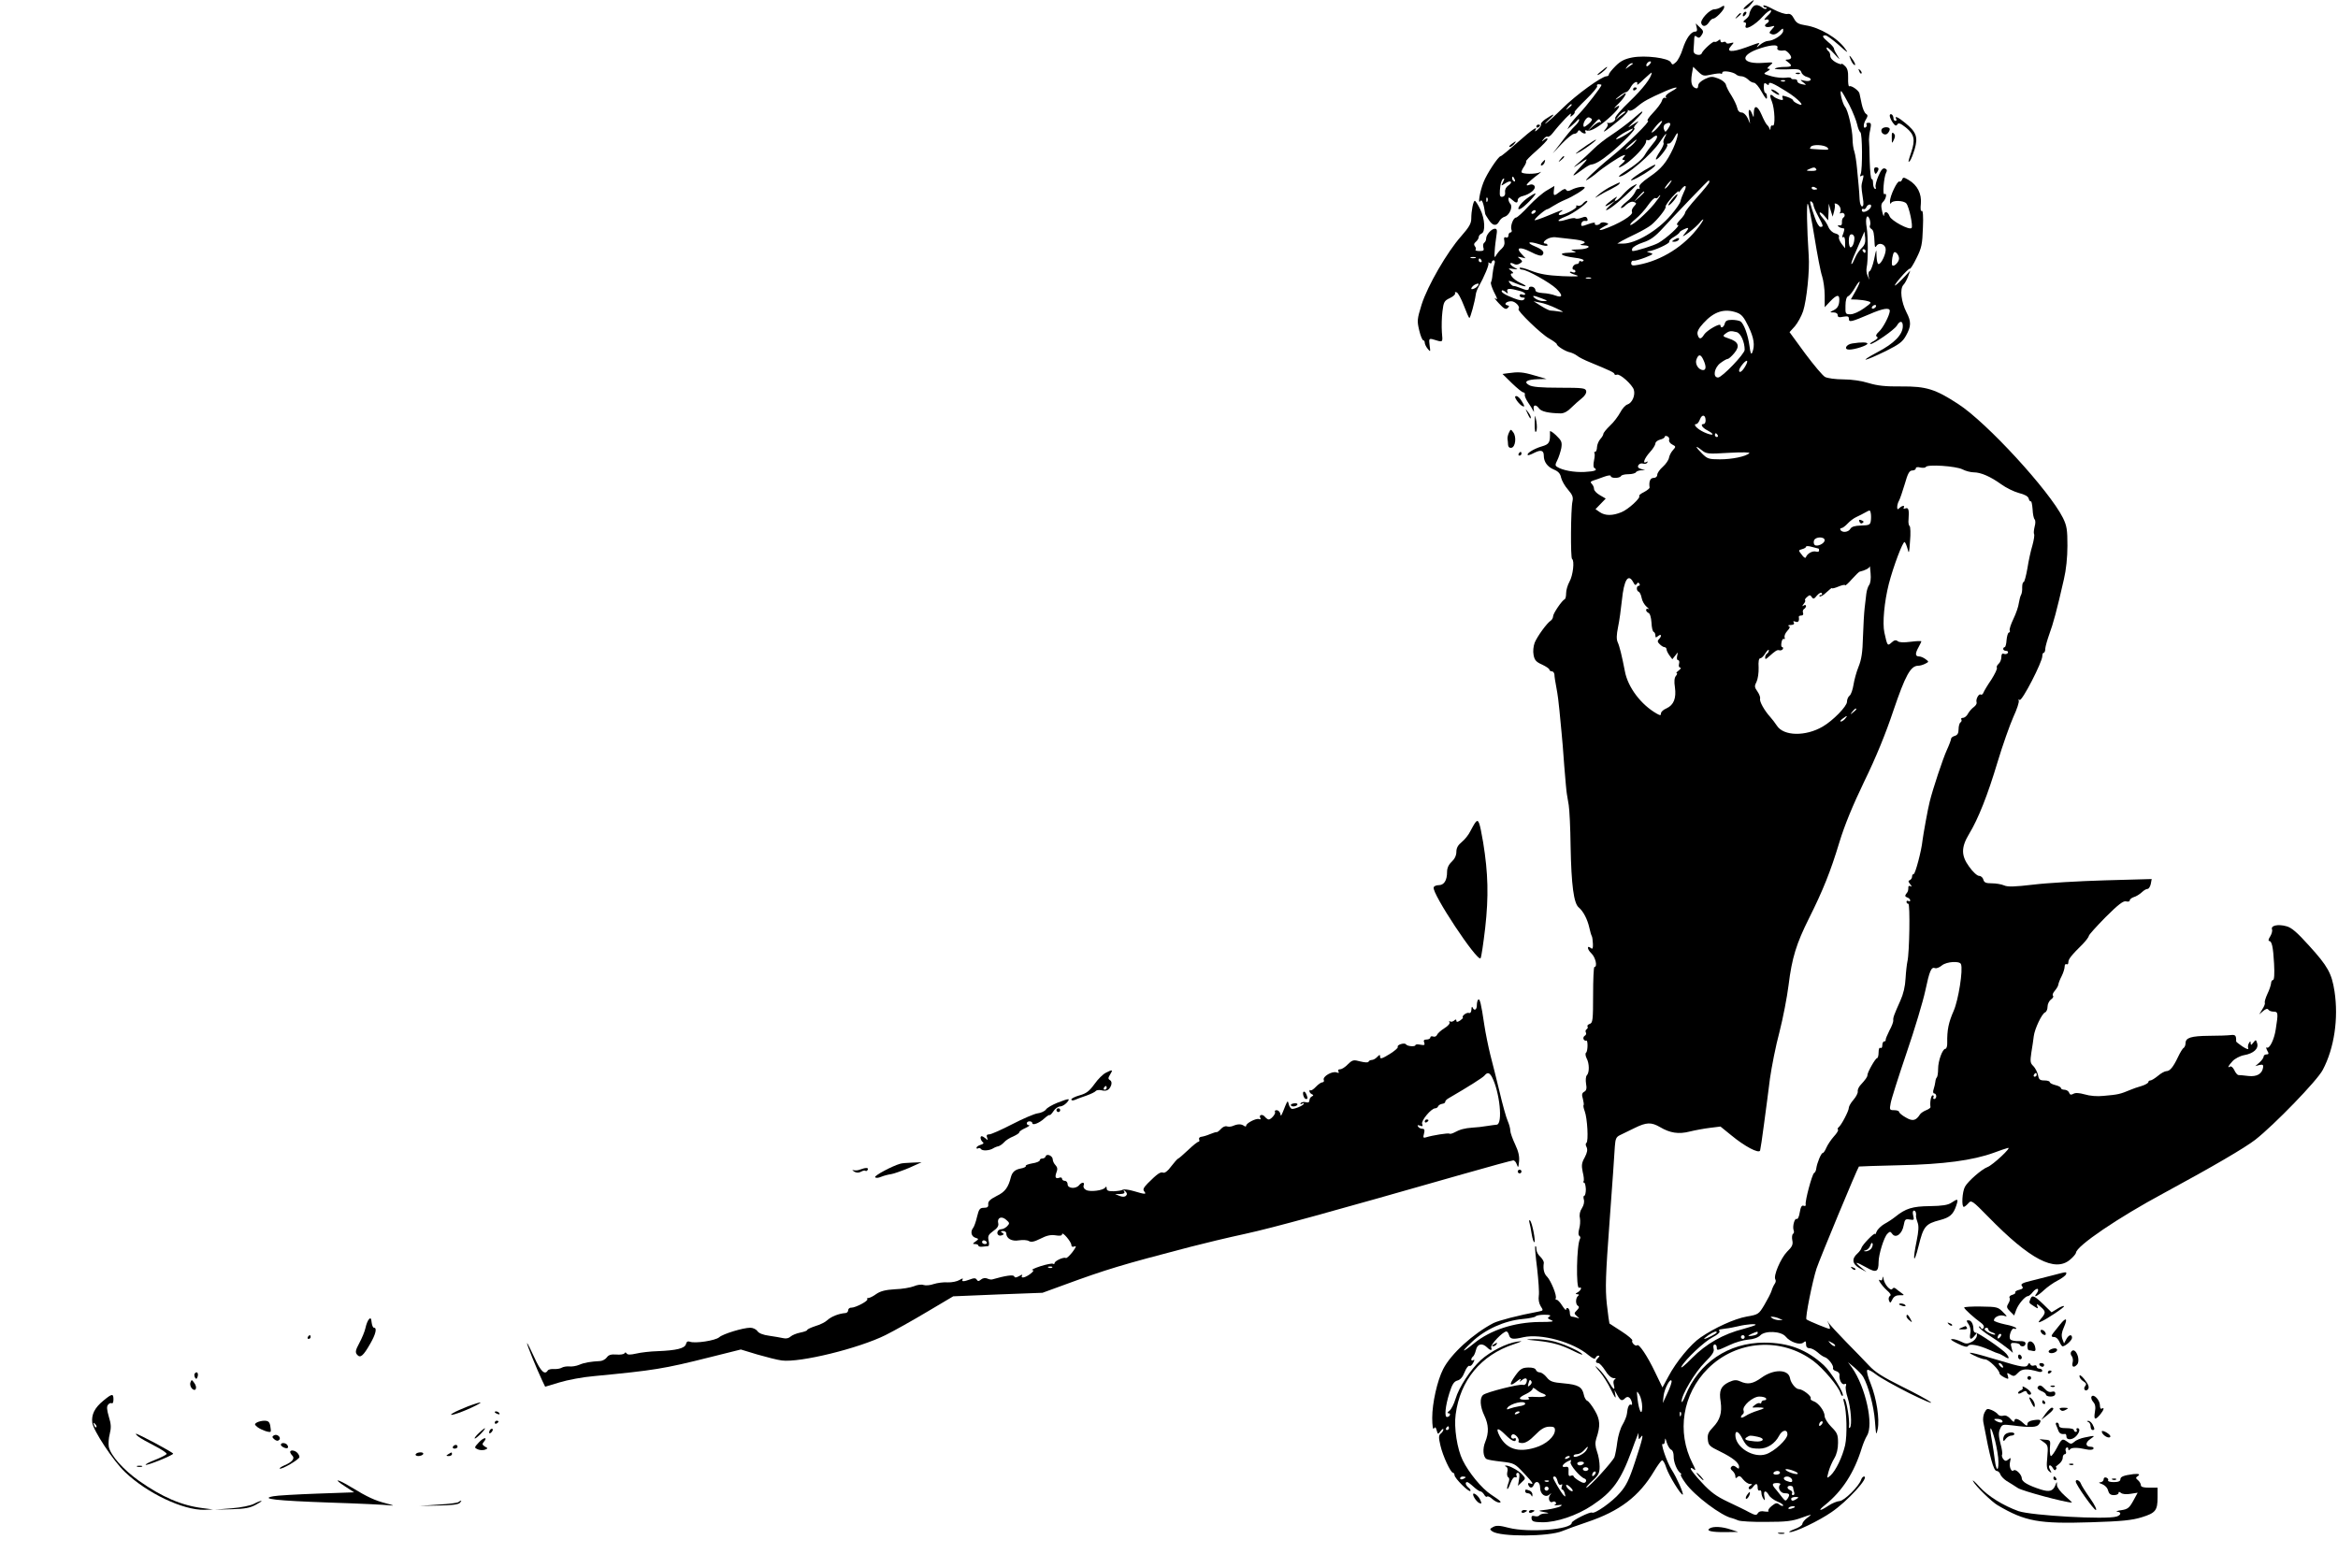 <?xml version="1.0" standalone="no"?>
<!DOCTYPE svg PUBLIC "-//W3C//DTD SVG 20010904//EN"
 "http://www.w3.org/TR/2001/REC-SVG-20010904/DTD/svg10.dtd">
<svg version="1.0" xmlns="http://www.w3.org/2000/svg"
 width="1257pt" height="843pt" viewBox="0 0 1257 843"
 preserveAspectRatio="xMidYMid meet">

<g transform="translate(0,843) scale(0.1,-0.1)"
fill="#000000" stroke="none">
<path d="M9395 8405 c-16 -13 -25 -24 -20 -24 13 -1 26 9 44 32 19 24 11 21
-24 -8z"/>
<path d="M9419 8387 c-8 -12 -14 -27 -14 -34 0 -7 -9 -19 -20 -27 -13 -10 -15
-15 -6 -16 7 0 11 -6 7 -15 -13 -35 48 -3 93 48 18 20 37 34 42 31 5 -3 -3
-16 -19 -30 -17 -17 -21 -24 -9 -20 18 6 24 -9 7 -19 -21 -13 -9 -25 18 -19
26 7 27 7 9 -13 -17 -19 -17 -21 -1 -27 11 -4 26 1 40 15 20 19 22 19 21 2 -2
-20 -51 -52 -81 -53 -11 0 -31 -10 -45 -22 -14 -13 -19 -15 -12 -5 17 21 19
22 -62 -8 -78 -28 -109 -25 -80 8 18 20 17 20 -4 15 -13 -4 -23 -2 -23 3 0 4
-7 6 -15 3 -8 -4 -15 -1 -15 6 0 9 -3 10 -13 1 -8 -6 -16 -8 -19 -6 -6 7 -63
-45 -69 -62 -2 -7 -13 -10 -25 -7 -17 5 -21 12 -18 37 1 18 3 40 3 51 1 14 4
16 14 8 10 -8 16 -6 26 10 11 17 10 23 -10 41 l-22 21 5 -22 c4 -15 2 -22 -8
-22 -23 0 -49 -37 -67 -93 -9 -30 -26 -62 -36 -71 -18 -16 -20 -16 -28 -1 -13
23 -137 39 -207 26 -41 -8 -63 -19 -90 -46 -20 -20 -36 -40 -36 -45 0 -6 -6
-10 -12 -10 -26 0 -163 -99 -237 -172 -42 -41 -83 -78 -91 -82 -8 -5 1 6 20
23 36 33 26 32 -23 -1 -15 -11 -25 -23 -22 -27 2 -5 -5 -17 -17 -27 -12 -11
-18 -13 -14 -6 17 28 -14 8 -94 -63 -47 -41 -88 -75 -92 -75 -12 0 -75 -95
-92 -140 -20 -50 -32 -124 -17 -101 8 13 18 -13 26 -69 0 -3 9 -17 19 -32 21
-33 41 -36 56 -9 5 11 19 23 31 26 25 8 44 54 29 69 -5 5 -10 17 -10 25 0 12
3 11 18 -2 23 -21 32 -21 32 -2 0 8 12 18 28 21 39 10 72 38 62 54 -4 7 -15
10 -24 7 -36 -14 -16 10 49 59 11 9 13 12 5 8 -22 -12 -100 -11 -100 1 0 6 7
20 15 31 8 12 12 24 10 26 -3 3 22 28 55 57 33 29 60 57 60 63 0 6 -7 5 -17
-3 -16 -13 -17 -12 -4 3 7 10 17 16 21 13 5 -3 17 5 27 18 45 58 106 120 99
103 -5 -16 -4 -17 9 -6 9 7 13 15 11 17 -3 3 25 33 61 68 36 35 63 67 60 72
-4 5 0 10 8 10 8 0 15 -2 15 -4 0 -10 -81 -114 -118 -153 -24 -25 -48 -54 -54
-65 l-11 -20 24 20 c13 11 27 25 31 30 5 7 8 6 8 -1 0 -6 -11 -21 -25 -34 -13
-12 -45 -50 -70 -84 l-47 -61 50 53 c27 28 56 52 64 52 9 0 19 6 21 13 4 8 8
8 14 2 12 -15 36 -18 27 -4 -5 8 -2 10 8 7 20 -8 75 26 133 81 44 41 55 68 18
41 -10 -7 -1 4 20 24 37 37 53 73 20 44 -10 -8 -25 -18 -33 -22 -8 -4 -2 3 15
16 16 13 34 23 39 23 5 0 17 13 25 29 15 26 40 35 33 11 -2 -5 15 8 37 30 23
21 41 37 41 34 0 -25 -48 -87 -117 -153 -46 -44 -82 -85 -79 -92 5 -13 -21
-29 -39 -25 -5 2 -7 -1 -2 -5 4 -4 -1 -16 -10 -27 -26 -30 1 -12 69 44 31 26
54 50 50 55 -4 4 -1 4 6 0 7 -5 26 4 45 21 33 28 60 43 149 82 61 27 85 27 35
0 -22 -12 -35 -24 -31 -31 4 -6 3 -8 -4 -4 -6 3 -14 -4 -17 -16 -4 -13 -26
-42 -48 -65 -24 -25 -35 -43 -27 -43 15 0 -111 -124 -195 -192 -78 -63 -164
-145 -130 -124 17 10 39 26 50 36 34 29 119 86 139 93 16 6 17 5 6 -8 -10 -12
-10 -15 1 -15 9 -1 5 -8 -10 -20 -38 -32 -7 -23 35 10 48 38 93 90 94 109 0 8
3 11 7 8 3 -4 14 0 24 9 33 30 39 9 8 -26 -16 -19 -36 -46 -44 -60 -13 -25
-50 -56 -115 -97 -19 -12 -30 -23 -25 -23 34 -1 177 121 220 188 29 44 44 57
25 22 -6 -11 -9 -24 -6 -29 3 -5 -6 -25 -20 -46 -14 -21 -23 -39 -21 -42 8 -7
68 68 61 78 -3 5 0 8 7 7 8 -2 21 13 31 32 28 55 22 5 -6 -57 -36 -77 -64
-111 -129 -155 -39 -27 -57 -45 -53 -54 3 -9 1 -12 -4 -9 -6 3 -14 -5 -19 -18
-6 -14 -26 -37 -46 -52 -19 -15 -33 -30 -30 -33 3 -3 16 4 28 17 15 13 30 19
41 15 16 -6 16 -8 0 -25 -9 -10 -13 -22 -10 -28 11 -17 -75 -68 -156 -95 -27
-8 -22 1 8 17 26 13 26 14 5 20 -11 3 -24 1 -27 -4 -3 -5 -12 -9 -20 -9 -8 0
-12 4 -9 10 3 5 -13 3 -35 -5 -38 -14 -41 -13 -38 3 2 10 11 16 21 14 11 -2
15 2 11 12 -4 11 -11 13 -31 5 -13 -5 -29 -7 -34 -3 -5 3 -25 0 -44 -6 -56
-18 -63 -6 -9 15 44 16 137 85 115 85 -5 0 -14 -7 -21 -15 -7 -9 -19 -14 -27
-11 -8 3 -11 1 -8 -4 7 -12 -83 -55 -93 -45 -4 3 0 10 8 15 27 18 3 10 -66
-19 -38 -16 -71 -27 -73 -25 -5 5 57 59 68 59 3 0 17 8 31 17 14 9 42 24 63
33 44 18 107 57 107 66 0 10 -45 2 -70 -11 -17 -9 -24 -9 -30 -1 -4 8 -14 5
-32 -9 -33 -26 -37 -25 -34 5 l3 25 -39 -23 c-22 -12 -66 -50 -98 -84 -32 -35
-63 -63 -69 -63 -15 0 -32 -46 -25 -65 4 -8 1 -15 -5 -15 -6 0 -11 -7 -11 -16
0 -9 -6 -14 -13 -11 -10 4 -13 -2 -9 -19 3 -16 -2 -30 -15 -42 -11 -9 -24 -26
-30 -36 -8 -15 -10 -10 -7 24 1 23 6 60 9 81 5 30 4 39 -8 39 -18 0 -47 -32
-47 -53 0 -9 -5 -19 -10 -22 -6 -4 -8 -15 -5 -26 5 -16 1 -19 -21 -19 -15 0
-24 3 -21 7 4 3 2 12 -3 18 -7 9 -6 16 5 25 8 7 15 18 15 25 0 7 7 15 15 19
22 8 19 78 -7 131 -12 25 -25 45 -29 45 -8 0 -19 -53 -19 -96 0 -26 -12 -46
-54 -94 -75 -84 -181 -267 -213 -368 -24 -78 -25 -87 -13 -138 7 -30 17 -54
22 -54 4 0 8 -6 8 -13 0 -7 7 -22 16 -33 15 -18 15 -17 10 19 -4 34 -3 37 15
33 60 -18 56 -21 51 38 -2 31 -1 80 3 111 6 51 10 58 40 72 19 9 31 21 28 26
-3 5 0 8 8 5 8 -2 25 -35 39 -71 14 -37 27 -67 30 -67 5 0 29 87 34 125 1 11
8 29 14 40 33 59 60 124 54 131 -4 4 -1 4 6 0 6 -4 12 -2 12 3 0 6 5 11 11 11
6 0 8 -9 3 -22 -4 -13 -8 -37 -10 -55 -1 -18 -5 -36 -8 -41 -3 -5 4 -26 14
-48 23 -45 24 -48 8 -38 -7 5 2 -8 21 -28 26 -28 37 -34 46 -25 11 10 10 13
-1 15 -22 5 -6 22 21 22 22 0 51 -31 39 -42 -8 -9 121 -134 164 -158 23 -13
42 -27 42 -31 0 -10 48 -40 72 -44 11 -3 28 -11 37 -18 9 -8 41 -24 71 -36
109 -45 130 -55 130 -63 0 -4 6 -5 13 -3 16 7 83 -54 91 -81 9 -30 -9 -71 -34
-79 -11 -3 -29 -23 -39 -43 -11 -20 -35 -53 -55 -71 -20 -19 -36 -39 -36 -45
0 -5 -7 -17 -16 -27 -9 -10 -17 -29 -18 -43 0 -14 -5 -26 -10 -26 -5 0 -7 -2
-4 -6 3 -3 2 -21 -2 -40 -4 -19 -4 -37 1 -40 21 -12 5 -19 -51 -22 -58 -3
-120 9 -148 27 -12 7 -11 13 1 37 8 16 17 45 21 64 5 32 2 40 -28 69 -19 18
-34 27 -33 20 2 -59 -3 -68 -45 -80 -41 -12 -83 -38 -74 -46 2 -3 18 3 35 12
36 18 51 13 51 -16 0 -33 20 -60 54 -74 24 -10 35 -22 39 -44 4 -16 20 -45 37
-64 25 -29 29 -41 24 -64 -9 -39 -11 -304 -2 -309 14 -9 5 -89 -14 -122 -10
-18 -18 -46 -18 -61 0 -16 -3 -31 -7 -33 -15 -6 -63 -77 -63 -92 0 -8 -6 -19
-12 -23 -21 -13 -73 -85 -87 -119 -7 -19 -10 -46 -6 -66 5 -28 14 -38 46 -52
21 -10 39 -22 39 -27 0 -5 6 -9 13 -9 7 0 13 -8 14 -17 0 -10 5 -43 11 -73 6
-30 13 -84 16 -120 3 -36 8 -87 11 -115 3 -27 10 -111 15 -185 6 -74 12 -142
14 -150 1 -8 6 -35 10 -60 4 -25 9 -124 10 -220 4 -211 17 -308 44 -330 24
-20 47 -64 57 -110 4 -19 10 -39 13 -44 3 -5 5 -24 6 -42 1 -22 -2 -30 -10
-23 -23 19 -22 -5 1 -27 23 -21 35 -74 17 -74 -4 0 -7 -68 -7 -150 0 -135 -2
-151 -18 -156 -9 -3 -15 -9 -12 -14 3 -5 1 -11 -5 -15 -6 -4 -7 -11 -4 -17 4
-6 1 -14 -6 -18 -7 -4 -9 -13 -6 -19 4 -6 10 -9 14 -7 10 6 9 -58 -1 -65 -5
-4 -3 -17 3 -30 15 -27 16 -77 1 -92 -5 -5 -7 -25 -4 -44 5 -26 2 -38 -10 -44
-12 -7 -14 -16 -7 -38 4 -16 6 -31 4 -34 -3 -2 0 -17 6 -33 14 -37 21 -162 9
-170 -5 -3 -5 -13 1 -23 6 -13 4 -28 -10 -55 -17 -30 -18 -43 -11 -78 6 -23 8
-46 5 -50 -3 -4 -2 -8 3 -8 4 0 8 -16 9 -35 0 -19 -4 -35 -8 -35 -5 0 -6 -9
-3 -20 4 -13 0 -31 -10 -47 -11 -16 -15 -36 -11 -53 3 -16 1 -42 -4 -59 -5
-19 -5 -33 1 -37 5 -3 7 -10 4 -15 -19 -30 -23 -275 -5 -264 6 3 10 2 10 -4 0
-5 -8 -15 -17 -20 -14 -8 -15 -10 -3 -11 9 0 11 -3 5 -8 -14 -10 -16 -45 -2
-54 9 -5 7 -12 -5 -24 -16 -16 -16 -18 0 -32 16 -13 16 -13 -1 -8 -10 3 -23 6
-28 6 -5 0 -9 9 -9 19 0 11 -4 23 -10 26 -5 3 -10 0 -10 -7 0 -7 -9 2 -20 19
-11 18 -25 33 -30 33 -6 0 -9 4 -6 8 8 13 -26 95 -46 116 -17 16 -23 42 -18
75 1 7 -8 22 -19 33 -12 10 -21 28 -21 40 0 12 -2 19 -6 16 -3 -3 2 -57 10
-119 7 -63 12 -129 9 -147 -3 -20 1 -41 10 -56 15 -23 15 -24 -11 -29 -112
-21 -214 -48 -243 -62 -109 -57 -228 -165 -270 -247 -32 -62 -59 -184 -59
-262 0 -43 4 -66 9 -58 6 10 10 8 15 -10 6 -22 7 -23 21 -4 8 11 15 15 15 9 0
-6 -6 -16 -14 -22 -12 -10 -12 -21 -2 -64 13 -57 55 -147 68 -147 4 0 8 -6 8
-13 0 -16 77 -93 85 -85 3 3 -1 11 -10 18 -16 13 -20 30 -7 30 4 0 19 -11 34
-25 15 -14 32 -25 37 -25 6 0 14 -8 20 -17 5 -10 13 -15 16 -11 4 4 16 -2 28
-13 11 -10 28 -19 36 -19 18 0 10 8 -43 43 -50 33 -119 117 -152 184 -30 60
-48 176 -38 247 24 183 136 319 312 377 49 17 52 19 17 14 -57 -9 -142 -52
-194 -99 -56 -52 -117 -145 -136 -209 -8 -27 -23 -56 -32 -63 -12 -9 -14 -13
-5 -14 15 0 6 -20 -9 -20 -14 0 -9 58 13 128 15 48 25 63 43 68 16 4 29 19 39
45 9 22 20 37 26 34 5 -3 14 4 20 16 8 15 9 19 1 15 -6 -4 -11 -3 -11 3 0 5 4
12 9 16 5 3 12 19 16 35 7 33 33 40 59 15 19 -19 30 -19 23 -1 -6 14 63 86 82
86 5 0 11 -9 14 -20 6 -22 22 -24 77 -11 94 21 268 -26 351 -97 22 -18 34 -23
37 -14 2 6 9 12 15 12 8 0 7 -4 -1 -12 -16 -16 -15 -28 1 -28 6 0 23 -18 37
-40 15 -25 32 -40 45 -41 11 0 14 -3 8 -6 -8 -3 -11 -14 -7 -29 9 -36 -1 -29
-29 18 -14 24 -38 54 -53 68 -24 21 -23 18 5 -15 19 -21 47 -66 63 -100 19
-40 27 -50 23 -30 l-5 30 15 -27 c17 -31 25 -34 42 -17 14 14 29 5 36 -21 3
-11 1 -17 -4 -14 -10 6 -19 -12 -22 -47 -1 -13 -12 -40 -23 -59 -12 -19 -25
-62 -29 -94 -4 -33 -11 -69 -15 -81 -9 -24 -138 -165 -151 -165 -5 0 9 16 31
36 34 31 40 42 40 78 0 22 -6 59 -14 80 -10 29 -11 48 -4 70 23 68 21 102 -8
151 -15 26 -33 49 -40 52 -7 2 -16 17 -19 33 -9 42 -30 54 -108 61 -60 5 -74
10 -92 33 -11 14 -28 26 -37 26 -9 0 -18 6 -21 14 -3 8 -19 13 -42 12 -31 -1
-42 -7 -68 -43 -36 -50 -32 -63 8 -31 16 13 25 16 20 8 -8 -13 -7 -13 8 -1 20
16 32 9 23 -15 -3 -9 -12 -14 -19 -11 -17 6 -195 -39 -213 -54 -20 -16 -17
-63 6 -111 24 -50 25 -93 5 -142 -15 -36 -12 -81 7 -92 6 -4 42 -10 80 -14 68
-8 72 -10 119 -60 52 -55 58 -66 35 -57 -10 4 -13 1 -9 -9 7 -18 22 -18 29 1
11 27 34 17 34 -15 0 -35 29 -56 50 -37 12 10 12 9 3 -3 -13 -18 -1 -46 15
-36 6 3 13 2 16 -3 4 -5 1 -11 -6 -14 -7 -2 1 -3 17 -1 24 3 27 2 13 -7 -10
-5 -42 -13 -70 -17 -52 -6 -52 -6 -18 -13 30 -5 31 -7 8 -8 -15 0 -29 -5 -32
-10 -3 -5 -15 -7 -25 -4 -15 4 -19 0 -17 -14 3 -15 12 -18 57 -19 76 -1 187
36 269 91 110 73 153 133 211 290 12 33 25 69 30 80 l8 20 0 -20 c1 -17 3 -17
11 -5 20 30 10 -12 -30 -132 -31 -95 -48 -129 -81 -166 -42 -49 -136 -115
-150 -106 -10 6 -109 -43 -109 -55 0 -36 -232 -54 -338 -27 -49 13 -67 14 -84
5 -20 -11 -20 -13 -5 -24 42 -30 304 -29 377 2 19 8 79 30 133 48 175 59 279
138 360 274 18 30 37 56 42 58 6 2 16 -16 23 -39 13 -41 81 -152 89 -145 5 6
-31 89 -60 134 -27 43 -62 148 -47 138 6 -4 10 4 11 17 1 18 3 16 10 -10 6
-18 16 -35 24 -38 8 -3 13 -18 13 -35 -1 -30 18 -78 37 -91 5 -4 6 -8 2 -8 -5
0 7 -21 25 -46 48 -67 194 -177 250 -188 7 -2 22 -7 33 -12 11 -5 79 -9 150
-8 107 0 141 4 190 22 59 21 60 21 33 1 -16 -11 -28 -27 -28 -34 0 -7 -19 -20
-42 -28 -24 -9 -35 -16 -25 -16 27 -1 155 60 223 107 86 58 208 192 175 192
-5 0 -12 -8 -15 -17 -12 -36 -91 -114 -116 -115 -14 -1 -41 -12 -60 -25 -48
-32 -60 -29 -18 4 93 75 157 174 198 308 7 22 19 51 27 64 38 59 -7 262 -80
366 l-22 30 35 -29 c19 -16 40 -38 47 -50 28 -49 57 -157 63 -236 6 -79 7 -82
15 -45 11 54 -6 165 -38 245 -15 35 -23 68 -18 73 4 4 25 -7 47 -24 21 -17
102 -62 179 -101 77 -38 129 -60 115 -48 -14 11 -84 49 -157 85 -100 50 -142
76 -175 112 -24 25 -79 83 -123 127 -44 45 -86 91 -93 101 -11 18 -11 17 -1
-3 6 -13 9 -26 6 -28 -3 -3 -113 42 -125 51 -8 6 32 205 54 273 18 54 216 531
228 549 1 1 101 4 221 7 234 5 391 26 504 67 31 12 65 23 76 26 25 7 -82 -93
-110 -103 -30 -11 -105 -76 -121 -106 -15 -28 -19 -108 -6 -108 4 0 15 9 24
19 16 19 20 17 110 -75 222 -227 356 -297 437 -228 17 14 31 31 32 37 1 36
228 190 474 322 264 143 433 242 490 286 101 79 334 319 363 376 62 117 85
277 63 422 -15 97 -36 135 -137 246 -64 71 -94 97 -121 104 -46 13 -86 4 -78
-17 3 -8 -2 -25 -10 -38 -9 -13 -11 -24 -6 -24 15 0 22 -31 27 -122 3 -56 1
-88 -6 -88 -5 0 -10 -8 -10 -17 -1 -10 -9 -36 -20 -58 -10 -22 -16 -43 -14
-47 3 -4 -3 -20 -13 -35 l-17 -28 21 18 c14 12 23 15 28 8 3 -6 16 -11 28 -11
25 0 26 -7 12 -95 -8 -55 -34 -107 -48 -98 -5 3 -4 -4 2 -16 10 -17 9 -21 -4
-21 -8 0 -15 -5 -15 -11 0 -7 -10 -21 -22 -32 l-23 -20 22 6 c18 4 22 1 20
-13 -5 -35 -34 -51 -79 -46 -24 3 -48 5 -54 5 -6 1 -16 13 -22 27 -7 14 -17
22 -22 19 -17 -11 -11 3 13 29 12 13 40 28 62 32 51 9 79 35 70 64 -6 20 -7
21 -21 3 -11 -14 -13 -15 -14 -3 0 13 -2 13 -9 1 -5 -8 -7 -20 -4 -28 3 -8 -8
-5 -30 9 -19 13 -35 25 -35 28 1 32 -4 37 -29 34 -16 -2 -68 -4 -117 -4 -96
-1 -126 -10 -126 -40 0 -10 -5 -22 -10 -25 -6 -3 -19 -25 -30 -48 -26 -55 -44
-77 -63 -77 -8 0 -29 -11 -45 -25 -17 -14 -35 -25 -41 -25 -6 0 -11 -4 -11 -9
0 -5 -17 -15 -37 -21 -21 -6 -47 -15 -58 -20 -58 -24 -66 -26 -146 -33 -34 -4
-75 0 -101 8 -29 8 -50 10 -61 3 -13 -7 -19 -5 -23 6 -3 9 -15 16 -25 16 -10
0 -19 4 -19 9 0 5 -13 12 -30 16 -16 4 -30 11 -30 16 0 5 -13 9 -29 9 -24 0
-30 5 -34 29 -4 16 -15 38 -25 48 -17 16 -18 25 -11 73 5 30 11 70 13 88 5 40
44 122 61 128 7 3 13 16 13 30 0 14 8 31 18 39 11 7 16 17 11 21 -4 4 1 16 10
26 9 11 18 25 19 33 1 8 9 29 18 46 9 18 16 41 16 51 0 11 5 16 10 13 6 -3 10
1 10 11 0 16 15 36 78 98 17 18 32 38 32 43 0 6 41 51 90 101 68 68 96 89 110
85 11 -3 20 -1 20 5 0 6 10 14 22 18 12 3 31 15 42 25 11 11 25 19 32 19 6 0
14 12 17 26 l5 27 -252 -7 c-138 -4 -311 -14 -384 -23 -102 -12 -139 -13 -158
-4 -14 6 -43 11 -65 11 -32 0 -42 4 -46 20 -3 11 -13 20 -23 20 -10 0 -34 22
-53 49 -44 60 -44 104 -1 176 50 82 101 212 153 386 27 90 66 200 85 243 20
43 33 83 29 89 -3 6 -1 7 5 3 13 -8 122 204 122 236 0 10 3 18 8 18 4 0 8 10
8 23 1 12 11 47 22 78 20 54 40 126 78 294 12 50 19 118 19 180 0 86 -3 107
-24 150 -73 146 -409 513 -564 613 -123 80 -171 95 -305 94 -86 -1 -128 4
-175 18 -38 12 -92 20 -137 20 -41 0 -85 6 -98 13 -12 6 -60 63 -107 126 l-84
115 29 32 c15 18 35 54 44 81 19 59 36 219 30 299 -10 150 -12 286 -5 278 5
-5 21 -85 36 -179 15 -93 33 -188 41 -210 7 -22 14 -69 14 -104 l0 -63 29 31
c38 40 53 40 49 -1 -2 -23 -11 -36 -28 -45 -24 -12 -25 -13 -2 -13 13 0 22 -6
22 -15 0 -11 8 -13 30 -8 24 4 30 2 30 -11 0 -21 13 -17 112 25 71 31 108 37
108 17 -1 -24 -37 -93 -59 -112 -15 -14 -18 -22 -10 -27 8 -4 2 -12 -17 -23
-16 -8 -24 -15 -18 -16 18 0 128 76 142 99 16 28 32 27 32 -2 0 -46 -45 -93
-137 -141 -106 -57 -72 -51 47 7 70 35 89 49 107 82 28 50 29 75 3 125 -29 57
-37 126 -17 148 9 9 20 31 26 47 l11 30 -28 -30 c-57 -61 -75 -68 -28 -12 27
32 51 55 54 52 3 -2 19 23 36 58 27 54 31 74 34 161 3 64 0 96 -6 92 -6 -4 -8
11 -5 39 5 53 -19 100 -65 127 -27 16 -31 16 -36 2 -3 -8 -10 -13 -14 -10 -11
7 -52 -79 -51 -107 0 -12 3 -16 6 -9 6 16 68 15 82 -2 15 -18 37 -123 28 -132
-12 -13 -109 39 -118 63 -10 27 -29 30 -30 6 -1 -10 -5 -1 -10 20 -7 30 -6 42
6 53 16 16 21 49 6 40 -11 -7 -3 91 9 115 7 12 5 19 -6 23 -11 4 -21 -7 -35
-40 -11 -25 -18 -52 -15 -60 3 -9 1 -12 -4 -9 -6 3 -10 17 -10 31 0 14 -3 23
-7 21 -5 -3 -9 41 -11 96 -1 56 -3 109 -4 117 0 8 2 32 7 53 6 31 5 37 -9 37
-10 0 -15 -4 -11 -9 3 -5 1 -12 -5 -16 -14 -9 -13 21 3 45 10 17 9 22 -2 29
-7 5 -17 28 -22 52 -5 24 -11 50 -12 57 -4 16 -45 45 -55 38 -4 -2 -7 18 -6
45 1 36 -4 53 -18 65 -10 10 -18 14 -18 10 0 -3 -13 0 -30 9 -17 9 -30 23 -30
35 0 10 -4 22 -10 25 -5 3 -10 12 -10 18 1 7 19 -8 42 -33 27 -30 34 -35 19
-13 -11 17 -21 36 -21 41 0 6 -13 22 -30 35 -33 28 -37 37 -16 37 8 0 40 -24
72 -52 46 -42 54 -46 35 -21 -40 58 -138 116 -214 127 -38 6 -50 13 -62 36
-11 21 -21 28 -36 25 -11 -2 -45 9 -75 25 -30 17 -54 25 -54 20 0 -6 5 -10 12
-10 6 0 8 -3 5 -6 -4 -4 -12 -2 -19 3 -27 21 -45 21 -59 0z m137 -214 c-5 -12
12 -18 37 -14 11 2 37 -25 37 -38 0 -6 -8 -11 -17 -11 -17 -1 -17 -1 0 -14 26
-20 21 -26 -20 -26 -21 0 -43 -4 -50 -8 -7 -4 21 -6 62 -5 65 3 74 1 80 -16 3
-10 17 -22 31 -25 33 -9 20 -28 -14 -20 -26 6 -26 6 -7 -9 19 -15 19 -15 -7
-10 -15 3 -26 10 -25 17 1 6 -6 10 -15 10 -10 -1 -18 1 -18 5 0 4 -14 6 -30 3
-17 -2 -51 1 -76 8 -45 13 -46 13 -23 26 15 8 18 14 9 14 -11 0 -10 5 6 18 21
18 20 18 -36 14 -109 -8 -131 34 -37 71 70 26 121 31 113 10z m-686 -88 c-7
-9 -15 -13 -17 -11 -7 7 7 26 19 26 6 0 6 -6 -2 -15z m-91 2 c-2 -1 -13 -9
-24 -17 -19 -14 -19 -14 -6 3 7 9 18 17 24 17 6 0 8 -1 6 -3z m421 -58 c24 5
48 8 52 5 4 -3 8 0 8 6 0 13 58 4 75 -11 5 -5 17 -9 27 -9 10 0 26 -8 36 -17
9 -10 24 -18 32 -18 8 0 27 -22 42 -50 21 -37 28 -44 28 -27 0 12 -4 22 -8 22
-5 0 -9 13 -9 30 0 24 3 27 14 19 9 -8 13 -8 13 -1 0 15 23 5 95 -40 65 -40
108 -88 60 -66 -14 6 -25 15 -25 19 0 4 -14 12 -31 18 -27 9 -30 8 -25 -5 5
-12 1 -14 -17 -9 -12 4 -26 11 -31 16 -20 19 -24 8 -10 -26 16 -39 20 -140 4
-130 -5 3 -10 -2 -11 -12 0 -14 -2 -15 -6 -3 -3 8 -10 17 -14 20 -4 3 -17 27
-28 53 -22 51 -41 55 -42 9 0 -26 -1 -26 -9 -4 -14 34 -23 26 -16 -15 l5 -38
-13 30 c-8 17 -22 30 -32 30 -12 0 -21 9 -24 25 -3 14 -17 43 -31 66 -15 22
-28 49 -30 59 -3 11 -20 25 -41 33 -32 12 -40 12 -72 -3 -22 -11 -36 -24 -36
-36 0 -12 -5 -16 -14 -13 -21 8 -27 30 -20 75 l7 40 27 -26 c25 -24 30 -25 70
-16z m397 -35 c-3 -3 -12 -4 -19 -1 -8 3 -5 6 6 6 11 1 17 -2 13 -5z m345
-127 c20 -39 39 -88 43 -107 4 -19 12 -38 17 -41 11 -7 12 -197 2 -224 -6 -14
-4 -16 6 -10 10 6 11 2 5 -21 -9 -34 -9 -35 0 -96 6 -34 4 -48 -4 -48 -6 0
-12 17 -13 38 -1 20 -3 53 -5 72 -2 19 -6 62 -9 95 -3 33 -9 73 -14 89 -6 16
-10 47 -10 70 -1 51 -24 152 -40 171 -14 17 -31 85 -21 85 3 0 22 -33 43 -73z
m-1492 -1 c0 -2 -8 -10 -17 -17 -16 -13 -17 -12 -4 4 13 16 21 21 21 13z m289
-39 c-2 -1 -15 -11 -29 -22 l-25 -20 19 23 c11 12 24 22 29 22 6 0 8 -1 6 -3z
m-183 -35 c7 -4 1 -15 -16 -29 -23 -19 -27 -19 -27 -5 0 16 17 41 27 41 3 1
10 -3 16 -7z m50 -14 c4 -7 3 -10 -1 -5 -5 4 -22 -5 -39 -20 l-31 -28 29 33
c34 37 33 36 42 20z m317 -22 c-10 -13 -26 -29 -36 -36 -12 -7 -9 1 10 24 31
40 55 50 26 12z m57 6 c0 -5 -6 -16 -13 -26 -13 -18 -14 -18 -21 -1 -4 11 -1
22 6 27 17 10 28 10 28 0z m-196 -103 c-10 -11 -28 -25 -39 -31 -11 -5 -4 4
15 21 41 36 51 40 24 10z m1041 -23 c11 -11 5 -13 -38 -10 -29 2 -53 3 -55 4
-2 0 0 5 3 10 9 15 74 12 90 -4z m-60 -116 c4 -6 -7 -10 -27 -9 -27 0 -30 2
-13 9 27 12 33 12 40 0z m-1621 -56 c3 -8 2 -12 -4 -9 -6 3 -10 10 -10 16 0
14 7 11 14 -7z m-64 -15 c-11 -20 -11 -20 13 -5 29 20 45 8 16 -12 -12 -8 -19
-22 -17 -35 2 -14 -3 -23 -14 -25 -13 -2 -16 4 -14 35 2 36 11 63 22 63 3 0 0
-9 -6 -21z m893 -13 c-10 -13 -20 -22 -22 -20 -4 4 29 44 36 44 2 0 -4 -11
-14 -24z m217 15 c0 -5 -29 -41 -65 -81 -36 -40 -65 -77 -65 -83 0 -6 -12 -24
-27 -39 -18 -19 -22 -28 -12 -28 17 0 -63 -73 -106 -97 -26 -14 -117 -43 -137
-43 -4 0 -5 7 -2 14 3 8 29 23 57 32 40 13 65 31 107 77 76 83 243 257 247
257 2 0 3 -4 3 -9z m-136 -52 c-8 -17 -17 -40 -19 -51 -2 -11 -26 -45 -52 -75
-70 -83 -189 -153 -257 -153 l-31 0 25 15 c14 8 49 25 78 39 29 14 64 34 78
45 33 26 85 91 79 100 -2 4 14 27 36 52 22 24 38 37 34 29 -3 -8 2 -5 11 8 24
33 37 27 18 -9z m716 15 c0 -2 -7 -4 -15 -4 -8 0 -15 4 -15 10 0 5 7 7 15 4 8
-4 15 -8 15 -10z m-930 -17 c0 -2 -12 -14 -27 -28 l-28 -24 24 28 c23 25 31
32 31 24z m54 -63 c-44 -53 -113 -114 -128 -114 -6 1 6 15 27 32 21 17 51 50
68 75 17 24 34 41 39 38 5 -3 11 -1 15 5 3 5 8 10 11 10 3 0 -12 -21 -32 -46z
m-897 14 c-3 -8 -6 -5 -6 6 -1 11 2 17 5 13 3 -3 4 -12 1 -19z m1753 -21 c0
-7 11 -33 25 -59 29 -54 30 -58 12 -58 -7 0 -20 21 -29 48 -28 80 -31 95 -19
88 6 -4 11 -13 11 -19z m144 -14 c3 -8 3 -20 -1 -25 -3 -6 -1 -8 5 -4 6 3 14
1 18 -5 3 -6 2 -14 -4 -18 -6 -3 -10 -15 -9 -26 1 -13 -3 -19 -13 -17 -8 2
-11 0 -7 -5 5 -4 13 -9 18 -9 5 -1 11 -2 14 -3 2 0 0 -13 -5 -27 -7 -16 -7
-23 0 -19 6 4 10 -7 10 -27 l0 -33 -19 24 c-10 14 -17 30 -14 37 3 8 -6 16
-20 19 -15 4 -30 18 -37 35 -6 15 -21 38 -32 50 -11 12 -17 24 -14 27 3 3 14
-5 25 -18 l20 -24 2 45 1 45 10 -35 11 -35 8 29 c4 16 6 33 3 38 -3 4 2 5 10
2 8 -3 17 -12 20 -21z m166 10 c-1 -23 -50 -46 -50 -23 0 6 4 9 9 6 5 -3 11 1
15 9 5 15 26 21 26 8z m-1805 -33 c-3 -5 -11 -10 -16 -10 -6 0 -7 5 -4 10 3 6
11 10 16 10 6 0 7 -4 4 -10z m1799 -72 c-4 -6 -1 -14 7 -19 12 -7 15 -22 18
-84 1 -15 3 -17 10 -7 12 20 46 10 49 -15 4 -24 -23 -83 -38 -83 -6 0 -10 19
-11 43 -1 42 -1 41 -13 -18 -7 -32 -18 -61 -24 -63 -5 -1 -8 -13 -6 -25 l5
-22 -10 22 c-6 12 -8 32 -5 45 8 35 8 168 0 215 -9 49 2 79 16 44 4 -13 5 -27
2 -33z m-919 -5 c-79 -107 -202 -184 -327 -207 -31 -6 -38 -4 -38 9 0 9 6 15
13 13 6 -1 34 6 62 17 45 18 47 20 25 26 -17 5 -19 7 -7 8 29 2 117 42 112 52
-3 4 8 16 25 25 16 10 30 21 30 25 0 3 12 11 26 17 28 13 27 6 -5 -33 -9 -10
4 -4 29 15 25 19 51 43 58 52 7 10 16 18 19 18 3 0 -7 -17 -22 -37z m875 -116
c-12 -11 -29 -35 -36 -53 -8 -19 -16 -34 -19 -34 -5 0 2 22 27 77 10 24 24 55
30 70 l12 28 4 -34 c2 -24 -2 -38 -18 -54z m-40 54 c0 -26 -10 -51 -21 -51 -5
0 -9 16 -9 35 0 24 5 35 15 35 8 0 15 -9 15 -19z m-1517 -7 c65 -7 85 -18 50
-27 -11 -3 -7 -5 10 -6 50 -2 28 -21 -25 -22 -42 -1 -48 -3 -28 -9 20 -6 15
-8 -25 -9 -63 -2 -44 -17 32 -27 29 -3 50 -10 47 -15 -3 -5 -10 -7 -15 -4 -5
4 -9 1 -9 -4 0 -6 -6 -11 -14 -11 -8 0 -16 -7 -20 -15 -3 -8 -1 -15 4 -15 6 0
10 -4 10 -10 0 -5 -7 -7 -15 -4 -8 4 -15 4 -15 0 0 -3 15 -10 33 -15 24 -8 6
-9 -73 -6 -81 4 -121 11 -168 29 -34 14 -62 20 -62 15 0 -5 6 -9 14 -9 25 0
150 -70 183 -102 37 -36 35 -52 -5 -37 -15 6 -45 12 -67 13 -27 2 -40 7 -40
16 0 8 -8 16 -17 18 -10 2 -18 -1 -18 -7 0 -14 -12 -14 -47 1 -15 6 -31 11
-35 10 -3 -1 -12 5 -18 13 -16 19 -11 19 33 0 52 -22 70 -18 21 4 -39 18 -66
51 -42 51 7 0 3 6 -7 14 -18 13 -18 14 10 10 28 -4 29 -4 8 7 -13 7 -23 16
-23 21 0 5 7 5 17 0 11 -7 23 -6 34 1 16 10 16 12 1 25 -15 12 -15 13 7 8 l23
-5 -22 24 c-33 35 -8 40 51 10 34 -18 55 -23 61 -17 15 15 2 30 -39 47 -51 21
-34 30 21 12 26 -9 46 -12 46 -6 0 5 -4 9 -10 9 -18 0 -11 15 13 27 12 6 31 9
42 7 11 -1 50 -6 88 -10z m1577 -64 c0 -5 -2 -10 -4 -10 -3 0 -8 5 -11 10 -3
6 -1 10 4 10 6 0 11 -4 11 -10z m180 -40 c0 -19 -27 -46 -36 -37 -4 3 -3 22 0
42 6 30 10 34 22 25 8 -7 14 -20 14 -30z m-2277 3 c-7 -2 -19 -2 -25 0 -7 3
-2 5 12 5 14 0 19 -2 13 -5z m32 -13 c3 -5 1 -10 -4 -10 -6 0 -11 5 -11 10 0
6 2 10 4 10 3 0 8 -4 11 -10z m588 -97 c-7 -2 -19 -2 -25 0 -7 3 -2 5 12 5 14
0 19 -2 13 -5z m1424 -67 l-26 -46 32 -1 c18 -1 43 -4 57 -8 25 -7 24 -8 -19
-39 -25 -18 -56 -32 -72 -32 -27 0 -28 2 -27 46 0 29 6 48 14 51 8 3 24 23 36
44 12 21 24 37 26 34 2 -2 -7 -24 -21 -49z m-2041 18 c-11 -7 -22 -11 -25 -8
-3 3 3 12 13 20 11 7 22 11 25 8 3 -3 -3 -12 -13 -20z m237 -19 c15 -4 27 -11
27 -16 0 -5 -7 -6 -15 -3 -8 4 -15 1 -15 -5 0 -6 8 -11 17 -11 12 0 14 -3 6
-11 -7 -7 -23 -5 -54 7 -49 19 -72 34 -64 42 2 3 11 -1 20 -8 13 -11 14 -10 9
3 -6 17 13 18 69 2z m117 -40 c32 -12 33 -14 9 -14 -14 -1 -34 6 -45 14 -23
18 -10 18 36 0z m75 -52 c45 -21 47 -23 16 -18 -18 3 -39 5 -45 5 -6 0 -29 11
-51 25 l-40 25 35 -7 c19 -3 58 -17 85 -30z m1720 7 c-3 -5 -11 -10 -16 -10
-6 0 -7 5 -4 10 3 6 11 10 16 10 6 0 7 -4 4 -10z m-747 -31 c25 -9 38 -24 62
-74 30 -62 36 -102 21 -140 -6 -14 -10 -6 -15 34 -8 60 -30 121 -49 133 -7 4
-27 8 -45 8 -26 0 -35 -5 -39 -20 -5 -21 -23 -28 -23 -10 0 16 -73 -26 -88
-49 -16 -27 -28 -27 -35 0 -4 14 5 33 31 61 57 63 113 81 180 57z m-1 -105
c22 -6 43 -53 43 -95 0 -22 -122 -149 -143 -149 -30 0 -21 53 13 78 16 12 33
22 39 22 5 0 21 14 35 31 32 38 23 62 -30 79 -32 11 -34 13 -17 26 20 15 29
16 60 8z m-179 -149 c16 -34 15 -55 -1 -55 -25 0 -46 33 -36 58 11 29 23 28
37 -3z m225 -35 c-16 -28 -33 -39 -33 -22 0 13 31 52 41 52 6 0 2 -13 -8 -30z
m-213 -291 c0 -10 -4 -19 -10 -19 -21 0 -9 -20 21 -35 45 -24 28 -31 -20 -9
-38 18 -62 44 -40 44 5 0 14 12 19 26 11 28 30 24 30 -7z m65 -79 c3 -5 1 -10
-4 -10 -6 0 -11 5 -11 10 0 6 2 10 4 10 3 0 8 -4 11 -10z m-261 -25 c-3 -7 4
-19 16 -25 21 -11 21 -12 4 -31 -10 -11 -19 -29 -21 -41 -2 -12 -17 -34 -33
-48 -17 -15 -30 -34 -30 -43 0 -10 -8 -17 -20 -17 -18 0 -26 -20 -21 -52 0 -4
-13 -15 -30 -24 -17 -8 -29 -18 -26 -21 10 -9 -58 -72 -95 -87 -48 -20 -88
-20 -117 0 l-23 16 28 29 27 28 -31 18 c-18 10 -32 25 -32 34 0 8 -5 20 -12
27 -9 9 -7 13 8 18 10 3 36 12 57 20 22 8 37 10 37 4 0 -13 47 -13 55 0 3 6
21 10 40 10 19 0 37 5 40 10 3 6 16 10 28 11 l22 1 -22 6 c-16 5 -20 11 -14
21 5 8 16 11 25 8 8 -3 18 -1 22 5 4 7 3 8 -4 4 -24 -14 -11 20 18 52 17 18
30 40 30 47 0 8 11 17 25 21 14 3 25 10 25 15 0 5 6 6 14 3 8 -3 12 -12 10
-19z m321 -70 c73 4 116 3 110 -2 -19 -18 -93 -33 -158 -33 -60 0 -68 3 -96
31 -38 38 -40 48 -3 19 26 -21 33 -22 147 -15z m1256 -89 c17 -9 45 -16 61
-16 38 0 90 -23 147 -64 26 -19 69 -40 95 -47 32 -8 50 -18 53 -30 3 -11 8
-17 12 -15 3 2 7 -17 9 -42 1 -26 6 -50 11 -55 5 -5 5 -22 0 -39 -4 -17 -6
-35 -3 -40 3 -5 -1 -32 -9 -61 -9 -29 -21 -85 -27 -124 -7 -40 -16 -73 -20
-73 -5 0 -8 -13 -8 -29 1 -15 -2 -33 -6 -40 -4 -6 -9 -26 -12 -44 -2 -18 -15
-56 -29 -85 -14 -29 -23 -57 -20 -62 3 -4 1 -10 -5 -12 -5 -1 -10 -20 -12 -40
-1 -21 -6 -38 -10 -38 -4 0 -8 -4 -8 -10 0 -5 7 -10 16 -10 8 0 12 -5 9 -11
-4 -6 -13 -8 -21 -5 -10 4 -14 -2 -14 -18 0 -13 -7 -29 -15 -36 -8 -7 -12 -16
-9 -21 3 -5 -11 -34 -30 -64 -20 -29 -39 -61 -42 -69 -3 -9 -10 -14 -15 -11
-10 7 -28 -26 -22 -42 2 -6 -4 -17 -15 -25 -10 -7 -24 -23 -31 -35 -6 -13 -19
-23 -27 -23 -8 0 -13 -4 -9 -9 3 -5 1 -12 -5 -16 -5 -3 -10 -20 -10 -37 0 -21
-6 -31 -20 -35 -11 -3 -20 -10 -20 -15 0 -5 -10 -33 -23 -61 -21 -46 -75 -208
-92 -277 -9 -33 -35 -178 -39 -210 -5 -54 -39 -180 -47 -180 -5 0 -9 -6 -9
-14 0 -8 -6 -16 -12 -19 -10 -3 -9 -8 2 -22 9 -11 10 -16 3 -11 -7 4 -13 2
-13 -3 0 -21 -2 -26 -12 -38 -7 -9 -6 -15 6 -19 9 -3 16 -10 16 -16 0 -5 -4
-6 -10 -3 -5 3 -10 1 -10 -4 0 -6 4 -11 10 -11 10 0 6 -264 -5 -310 -3 -14 -8
-55 -10 -91 -2 -43 -12 -85 -28 -120 -34 -76 -40 -92 -38 -106 1 -7 -8 -32
-21 -55 -12 -24 -21 -46 -20 -50 1 -5 -2 -8 -8 -8 -5 0 -10 -9 -10 -21 0 -11
-4 -17 -10 -14 -6 4 -10 -7 -10 -24 0 -17 -4 -31 -8 -31 -9 0 -52 -76 -52 -91
0 -10 -9 -23 -40 -57 -8 -10 -14 -24 -12 -32 1 -8 -9 -28 -23 -44 -14 -16 -25
-35 -25 -43 0 -17 -41 -95 -55 -105 -5 -4 -7 -10 -3 -13 3 -3 -7 -20 -23 -37
-15 -17 -33 -44 -40 -60 -6 -15 -15 -28 -19 -28 -9 0 -31 -54 -35 -83 -1 -11
-6 -22 -12 -25 -11 -8 -49 -150 -45 -169 2 -7 -3 -10 -11 -7 -10 4 -16 -6 -21
-36 -3 -22 -11 -38 -16 -35 -11 7 -24 -39 -17 -60 4 -8 2 -17 -3 -20 -5 -3 -7
-19 -4 -34 5 -23 0 -35 -28 -62 -34 -35 -75 -130 -63 -149 4 -6 2 -16 -3 -23
-5 -7 -13 -23 -17 -37 -4 -14 -22 -48 -39 -77 -30 -50 -32 -52 -96 -63 -66
-12 -171 -60 -247 -112 -52 -35 -132 -132 -173 -210 l-32 -59 -40 83 c-41 86
-86 153 -96 144 -8 -9 -33 15 -26 25 3 5 -23 27 -57 49 -35 22 -64 42 -66 43
-1 2 -8 49 -14 104 -9 85 -7 153 15 449 14 192 27 371 28 399 3 41 7 51 28 61
14 7 49 24 78 38 65 32 90 32 137 5 54 -32 100 -39 159 -24 28 7 77 16 109 20
l57 7 58 -47 c71 -59 148 -100 155 -82 2 7 12 71 21 142 10 72 24 182 32 245
9 63 31 176 51 250 19 74 41 188 49 252 18 147 42 224 110 360 75 150 116 252
163 408 28 92 71 197 135 330 63 129 115 257 156 380 64 188 92 240 133 240
10 0 27 5 38 11 20 10 20 11 2 24 -10 8 -26 15 -35 15 -22 0 -22 16 -3 50 8
14 14 28 15 31 0 3 -26 2 -57 -2 -38 -5 -62 -4 -70 3 -10 8 -19 6 -33 -7 -22
-20 -23 -19 -39 54 -11 51 0 166 24 261 24 93 76 231 85 225 4 -2 11 -19 16
-37 7 -29 9 -23 13 42 4 41 2 78 -2 81 -5 3 -8 19 -6 35 4 52 0 67 -17 60 -8
-3 -12 -2 -9 4 9 14 -9 12 -23 -2 -9 -9 -12 -8 -12 5 0 10 4 25 10 35 5 9 19
50 31 90 16 57 25 72 40 72 10 0 19 5 19 11 0 7 10 9 24 5 14 -3 27 -2 30 3 9
15 161 5 197 -13z m-493 -278 c-3 -20 -9 -23 -52 -24 -34 -1 -51 -6 -58 -18
-10 -18 -43 -22 -53 -6 -3 6 -1 10 5 10 6 0 21 11 34 25 12 13 33 29 47 35 13
6 35 17 49 25 23 13 25 13 28 -5 2 -11 2 -30 0 -42z m-248 -103 c0 -18 -41
-37 -54 -25 -5 5 -6 16 -3 24 8 21 57 21 57 1z m-33 -45 c2 0 3 -5 3 -11 0 -6
-8 -8 -17 -5 -19 5 -47 -11 -54 -31 -2 -6 -12 -1 -22 14 -19 24 -19 24 2 30
12 3 21 9 21 13 0 5 15 4 32 -1 18 -5 34 -9 35 -9z m272 -196 c-6 -8 -13 -29
-15 -47 -2 -17 -6 -52 -9 -77 -3 -25 -7 -94 -9 -155 -2 -83 -8 -122 -24 -161
-11 -27 -23 -71 -27 -97 -4 -25 -13 -52 -21 -58 -8 -6 -14 -21 -14 -33 0 -24
-75 -101 -130 -133 -92 -54 -211 -52 -247 5 -10 15 -26 36 -36 47 -31 34 -59
84 -54 98 2 6 -4 24 -14 38 -17 24 -17 30 -5 53 7 15 12 49 11 76 -2 33 1 50
9 50 6 0 19 12 28 28 10 15 18 22 18 15 0 -6 -4 -15 -10 -18 -5 -3 -10 -13
-10 -21 0 -11 4 -10 19 4 37 33 46 39 58 35 6 -2 14 1 18 6 3 6 2 11 -3 11 -5
0 -7 11 -4 25 2 14 8 22 13 19 5 -3 6 1 4 8 -3 8 3 23 14 35 14 15 17 23 8 26
-7 3 -2 6 11 6 15 1 21 5 16 13 -5 8 -2 9 9 5 15 -6 22 3 18 26 0 4 6 7 14 7
8 0 12 6 9 14 -3 8 -1 17 5 21 6 3 11 11 11 16 0 6 -6 7 -12 3 -10 -6 -10 -5
-1 8 7 8 11 17 8 20 -3 3 2 11 11 18 13 12 17 11 25 -1 8 -12 13 -10 28 9 12
13 22 18 26 12 3 -5 1 -10 -6 -10 -7 0 -9 -3 -6 -7 4 -3 21 6 37 22 17 16 30
26 30 22 0 -3 16 1 35 9 19 8 35 11 35 7 0 -5 17 10 36 32 20 22 39 41 43 41
29 7 51 18 53 28 1 6 3 -11 5 -37 3 -28 -1 -55 -8 -63z m-1268 15 c8 -16 13
-18 19 -9 5 9 9 9 14 1 4 -6 2 -11 -3 -11 -14 0 -14 -27 -1 -32 6 -2 13 -17
16 -33 3 -17 15 -38 27 -48 12 -10 16 -16 10 -12 -7 3 -13 1 -13 -5 0 -6 6
-13 13 -16 8 -3 14 -24 16 -52 1 -26 6 -48 12 -50 5 -2 9 -11 9 -19 0 -13 3
-13 15 -3 17 14 21 0 4 -17 -9 -9 -8 -16 4 -27 9 -9 20 -16 26 -16 6 0 11 -6
11 -12 0 -7 8 -22 16 -33 l15 -20 16 20 c15 20 15 20 10 -2 -3 -13 -1 -23 5
-23 6 0 8 -9 5 -20 -3 -11 0 -20 6 -20 7 0 3 -7 -7 -15 -11 -8 -16 -15 -12
-15 5 0 3 -7 -4 -15 -8 -10 -10 -30 -5 -61 8 -58 -6 -95 -45 -113 -17 -7 -30
-19 -30 -27 0 -12 -4 -12 -22 -2 -85 48 -156 142 -172 228 -16 83 -29 136 -39
157 -7 16 -6 40 2 80 7 32 16 98 21 146 11 109 34 146 61 96z m1199 -683 c0
-2 -8 -10 -17 -17 -16 -13 -17 -12 -4 4 13 16 21 21 21 13z m-60 -51 c-7 -8
-17 -15 -23 -15 -6 0 -2 7 9 15 25 19 30 19 14 0z m623 -1320 c12 -30 -14
-193 -39 -250 -28 -64 -36 -103 -35 -172 1 -18 -4 -33 -10 -33 -15 0 -39 -64
-39 -108 0 -21 -3 -42 -7 -46 -4 -3 -7 -14 -8 -24 -1 -9 -5 -27 -9 -39 -5 -14
-3 -23 3 -23 6 0 11 -7 11 -15 0 -8 -5 -15 -11 -15 -5 0 -7 5 -4 10 3 6 1 10
-4 10 -9 0 -16 -37 -12 -63 1 -4 -10 -12 -23 -17 -13 -5 -28 -15 -33 -22 -22
-35 -40 -39 -77 -17 -20 11 -36 25 -36 30 0 5 -12 9 -26 9 -25 0 -26 2 -19 38
3 20 42 142 85 269 44 128 89 279 101 335 23 108 32 130 53 122 7 -3 24 4 37
15 25 20 96 25 102 6z m407 -595 c0 -5 -5 -10 -11 -10 -5 0 -7 5 -4 10 3 6 8
10 11 10 2 0 4 -4 4 -10z m-2620 -1300 c-12 -7 -10 -11 10 -19 19 -8 5 -10
-65 -10 -135 -2 -261 -43 -349 -114 -68 -55 -75 -52 -12 7 70 67 175 114 272
123 35 3 67 10 70 14 3 5 24 9 47 9 30 0 38 -3 27 -10z m1235 -10 l20 -9 -20
0 c-11 0 -27 4 -35 9 -13 9 -13 10 0 9 8 0 24 -4 35 -9z m-127 -35 c-3 -3 -32
-12 -64 -21 -110 -28 -201 -80 -277 -157 -38 -39 -64 -60 -57 -46 22 40 123
135 168 158 24 12 40 26 37 31 -4 6 -3 11 2 11 4 1 19 3 33 5 14 1 43 7 65 12
44 11 101 15 93 7z m-208 -40 c0 -6 -56 -35 -67 -35 -4 0 6 9 22 20 29 19 45
25 45 15z m220 -4 c0 -5 -11 -11 -25 -13 -14 -3 -25 -3 -25 -1 0 3 34 19 48
22 1 1 2 -3 2 -8z m150 -18 c24 -30 77 -48 95 -33 13 10 15 9 15 -9 0 -14 6
-21 19 -21 10 0 29 -10 43 -22 14 -13 31 -24 38 -26 18 -4 50 -45 45 -59 -2
-6 5 -13 16 -16 11 -3 19 -11 19 -19 -4 -26 12 -57 26 -51 10 4 12 0 8 -11 -3
-8 1 -37 10 -63 17 -53 24 -148 12 -160 -4 -5 -7 -1 -5 7 5 28 -13 140 -24
147 -7 4 -8 -2 -3 -18 15 -49 18 -177 6 -231 -15 -64 -50 -136 -78 -162 -21
-18 -21 -18 -11 20 6 22 20 54 31 72 13 22 20 51 20 83 0 44 -4 54 -36 86 -20
20 -36 46 -36 58 0 27 -34 72 -60 80 -11 4 -18 10 -15 15 7 11 -43 50 -64 50
-16 0 -43 33 -47 58 -8 50 -88 51 -154 3 -46 -33 -74 -38 -115 -19 -21 9 -32
8 -61 -5 -42 -21 -53 -45 -43 -105 8 -59 -3 -98 -42 -138 -24 -25 -30 -39 -27
-65 3 -31 9 -37 65 -64 69 -34 103 -61 103 -83 0 -12 -3 -12 -15 -2 -11 9 -19
10 -26 3 -7 -7 -5 -14 6 -23 8 -7 15 -20 15 -28 0 -12 3 -13 11 -5 9 9 17 6
31 -13 11 -13 27 -24 36 -24 14 0 15 -2 2 -10 -8 -5 -11 -13 -6 -17 4 -4 13 0
20 10 17 23 26 22 26 -4 0 -11 5 -17 10 -14 6 3 10 -2 10 -12 0 -10 5 -25 11
-33 8 -12 9 -9 5 13 -7 32 8 36 24 7 6 -11 27 -27 47 -35 20 -8 33 -18 30 -22
-4 -3 -13 0 -21 7 -13 10 -20 8 -40 -8 -14 -11 -22 -23 -18 -27 4 -4 -5 -5
-21 -3 -18 4 -30 0 -36 -9 -7 -13 -14 -12 -47 5 -21 12 -74 37 -116 57 -59 28
-91 51 -137 101 -34 36 -61 70 -61 76 0 6 6 5 16 -3 13 -10 11 -2 -6 31 -87
170 -54 374 82 510 154 154 395 171 568 41 52 -39 134 -136 145 -172 4 -11 9
-18 12 -15 11 10 -62 128 -102 165 -91 84 -189 121 -320 121 -192 0 -352 -108
-424 -286 -11 -27 -20 -41 -20 -30 -1 34 71 156 125 210 41 41 52 58 47 74 -3
13 -1 22 6 22 6 0 11 -7 11 -15 0 -20 2 -19 67 11 30 15 76 28 101 30 29 2 54
11 66 23 26 27 112 23 136 -6z m-220 -3 c0 -5 -4 -10 -10 -10 -5 0 -10 5 -10
10 0 6 5 10 10 10 6 0 10 -4 10 -10z m486 -48 c-4 -3 -14 2 -24 12 -16 18 -16
18 6 6 13 -6 21 -14 18 -18z m-1632 -191 c3 -5 -1 -14 -8 -20 -12 -10 -13 -8
-9 8 6 23 9 25 17 12z m731 -62 l-25 -54 4 39 c5 40 37 99 43 80 2 -6 -8 -36
-22 -65z m-672 -2 c34 -12 16 -22 -35 -19 -33 2 -48 0 -40 -6 9 -6 3 -9 -18
-9 -40 0 -38 11 5 31 19 9 35 22 35 28 0 7 7 5 18 -4 9 -8 25 -18 35 -21z
m536 -72 c0 -54 -17 -25 -25 42 -5 46 -5 47 10 23 8 -14 15 -43 15 -65z m666
45 c3 -5 -1 -10 -9 -10 -9 0 -16 -5 -16 -11 0 -5 -4 -8 -9 -5 -4 3 -17 -1 -27
-10 -14 -11 -15 -14 -4 -13 8 1 26 1 40 0 20 -2 17 -5 -18 -16 -23 -7 -54 -20
-67 -29 -14 -9 -25 -12 -25 -7 0 5 4 12 10 16 5 3 7 12 4 20 -9 23 49 75 85
75 16 0 33 -4 36 -10z m-1295 -29 c0 -5 -15 -11 -32 -13 -18 -3 -42 -9 -52
-13 -14 -6 -17 -5 -12 4 15 24 96 43 96 22z m-30 -45 c0 -2 -7 -7 -16 -10 -8
-3 -12 -2 -9 4 6 10 25 14 25 6z m867 -18 c-3 -8 -6 -5 -6 6 -1 11 2 17 5 13
3 -3 4 -12 1 -19z m755 -50 c-7 -7 -12 -8 -12 -2 0 14 12 26 19 19 2 -3 -1
-11 -7 -17z m-2002 -18 c0 -5 -5 -10 -11 -10 -5 0 -7 5 -4 10 3 6 8 10 11 10
2 0 4 -4 4 -10z m570 -10 c0 -35 -48 -78 -108 -95 -90 -27 -151 -7 -188 60
-25 48 -13 52 29 10 35 -35 57 -44 57 -24 0 5 -4 8 -9 4 -5 -3 -12 -1 -15 4
-4 5 -1 13 5 17 13 8 41 -24 33 -37 -3 -5 6 -9 21 -9 17 0 40 14 68 43 31 32
51 44 75 45 25 1 32 -3 32 -18z m1250 -23 c0 -27 -70 -92 -115 -107 -68 -23
-165 37 -165 103 0 29 19 19 39 -22 23 -43 36 -51 90 -51 43 0 84 27 106 69
16 32 45 37 45 8z m-161 -13 c45 -9 33 -30 -15 -25 -47 4 -61 11 -43 22 17 11
18 11 58 3z m-921 -74 c-14 -22 -68 -45 -68 -29 0 5 8 9 18 9 11 0 27 9 37 20
23 26 29 26 13 0z m-88 -34 c0 -2 -7 -7 -16 -10 -8 -3 -12 -2 -9 4 6 10 25 14
25 6z m4 -29 c-5 -14 52 -81 75 -88 8 -3 11 -10 7 -17 -6 -9 -15 -8 -37 5 -16
10 -29 21 -29 25 0 4 -7 5 -15 2 -10 -4 -13 1 -12 23 2 22 -2 27 -15 25 -35
-6 -10 25 29 37 1 1 0 -5 -3 -12z m71 -7 c-3 -5 -13 -10 -21 -10 -8 0 -14 5
-14 10 0 6 9 10 21 10 11 0 17 -4 14 -10z m25 -30 c0 -5 -7 -10 -15 -10 -8 0
-15 5 -15 10 0 6 7 10 15 10 8 0 15 -4 15 -10z m1107 -11 c15 -6 23 -13 17
-15 -6 -3 -26 2 -45 10 -39 18 -14 22 28 5z m-1075 -21 c-7 -7 -12 -8 -12 -2
0 14 12 26 19 19 2 -3 -1 -11 -7 -17z m998 12 c0 -5 -9 -10 -21 -10 -11 0 -17
5 -14 10 3 6 13 10 21 10 8 0 14 -4 14 -10z m-1690 -24 c0 -2 -7 -6 -15 -10
-8 -3 -15 -1 -15 4 0 6 7 10 15 10 8 0 15 -2 15 -4z m494 -21 c4 -16 11 -23
18 -19 8 5 9 2 5 -9 -3 -10 -3 -17 2 -17 5 0 11 -10 14 -22 5 -18 4 -19 -8 -7
-13 14 -55 85 -55 94 0 3 4 5 9 5 5 0 12 -11 15 -25z m1260 10 c6 -16 -3 -19
-28 -9 -22 8 -20 24 3 24 10 0 21 -7 25 -15z m-1307 -11 c-3 -3 -12 -4 -19 -1
-8 3 -5 6 6 6 11 1 17 -2 13 -5z m1244 -17 c-16 -16 0 -47 25 -47 26 0 29 -7
14 -30 -9 -13 -12 -12 -26 5 -8 11 -24 30 -34 43 -26 29 -25 37 5 37 13 0 20
-4 16 -8z m-1116 -35 c-6 -7 -35 18 -35 31 0 5 9 2 20 -8 11 -10 18 -20 15
-23z m-131 7 c-3 -5 -10 -7 -15 -3 -5 3 -7 10 -3 15 3 5 10 7 15 3 5 -3 7 -10
3 -15z m1316 12 c0 -5 3 -16 6 -25 3 -9 1 -16 -6 -16 -6 0 -8 5 -5 10 3 6 -1
13 -9 16 -20 8 -21 24 -1 24 8 0 15 -4 15 -9z m20 -61 c-19 -13 -30 -13 -30 0
0 6 10 10 23 10 18 0 19 -2 7 -10z m-10 -44 c0 -2 -9 -6 -20 -9 -11 -3 -18 -1
-14 4 5 9 34 13 34 5z"/>
<path d="M9658 8033 c7 -3 16 -2 19 1 4 3 -2 6 -13 5 -11 0 -14 -3 -6 -6z"/>
<path d="M9534 7935 c11 -8 24 -15 30 -15 5 0 1 7 -10 15 -10 8 -23 14 -29 14
-5 0 -1 -6 9 -14z"/>
<path d="M8987 7355 c-15 -19 -22 -32 -15 -29 15 6 52 54 46 59 -2 2 -16 -11
-31 -30z"/>
<path d="M9000 7140 c-13 -8 -13 -10 2 -10 9 0 20 5 23 10 8 13 -5 13 -25 0z"/>
<path d="M9997 5625 c3 -8 9 -12 14 -9 12 7 11 11 -5 17 -10 4 -13 1 -9 -8z"/>
<path d="M9135 490 c10 -11 20 -20 23 -20 3 0 -3 9 -13 20 -10 11 -20 20 -23
20 -3 0 3 -9 13 -20z"/>
<path d="M9392 390 c-7 -11 -8 -20 -3 -20 9 0 24 30 18 36 -1 2 -8 -6 -15 -16z"/>
<path d="M9250 8390 c-8 -5 -23 -10 -33 -10 -25 0 -78 -57 -70 -76 7 -20 26
-17 41 6 7 11 17 20 23 20 14 0 59 47 59 61 0 11 -1 11 -20 -1z"/>
<path d="M9377 8363 c-4 -3 -7 -11 -7 -17 0 -6 5 -5 12 2 6 6 9 14 7 17 -3 3
-9 2 -12 -2z"/>
<path d="M9339 8343 c-13 -16 -12 -17 4 -4 9 7 17 15 17 17 0 8 -8 3 -21 -13z"/>
<path d="M9952 8105 c6 -14 15 -25 20 -25 5 0 1 11 -8 25 -9 14 -18 25 -20 25
-2 0 2 -11 8 -25z"/>
<path d="M8605 8044 c-19 -15 -22 -21 -9 -15 18 9 52 41 43 41 -2 0 -17 -12
-34 -26z"/>
<path d="M9996 8047 c3 -10 9 -15 12 -12 3 3 0 11 -7 18 -10 9 -11 8 -5 -6z"/>
<path d="M8780 7949 c0 -5 5 -7 10 -4 6 3 10 8 10 11 0 2 -4 4 -10 4 -5 0 -10
-5 -10 -11z"/>
<path d="M8775 7787 c-28 -24 -77 -60 -110 -82 -33 -21 -76 -55 -95 -74 -20
-20 -56 -53 -80 -74 -33 -28 -35 -32 -10 -15 63 44 66 42 15 -12 -51 -54 -47
-57 14 -11 19 14 39 26 45 26 22 2 52 19 101 59 64 52 146 136 132 136 -5 0
-2 10 9 22 19 21 18 21 -16 -1 -34 -23 -34 -22 8 19 37 37 48 50 39 50 -1 0
-25 -19 -52 -43z m0 -56 c-3 -5 -26 -21 -51 -35 -27 -15 -41 -19 -33 -10 7 8
29 24 48 34 42 22 44 23 36 11z"/>
<path d="M10160 7808 c0 -8 7 -24 16 -37 13 -18 18 -20 25 -10 6 10 17 6 46
-17 45 -36 51 -66 29 -131 -18 -54 -19 -61 -7 -47 5 5 16 33 25 62 19 65 9 92
-51 141 -37 31 -60 41 -48 21 3 -5 1 -10 -4 -10 -6 0 -11 6 -11 14 0 8 -4 18
-10 21 -5 3 -10 0 -10 -7z"/>
<path d="M8260 7749 c0 -5 5 -7 10 -4 6 3 10 8 10 11 0 2 -4 4 -10 4 -5 0 -10
-5 -10 -11z"/>
<path d="M10116 7734 c-7 -19 18 -36 32 -22 7 7 12 17 12 23 0 15 -38 14 -44
-1z"/>
<path d="M10171 7690 c0 -33 1 -34 11 -12 8 17 8 26 0 34 -9 9 -12 4 -11 -22z"/>
<path d="M8527 7646 c-59 -41 -73 -55 -29 -30 33 19 91 63 82 63 -3 0 -27 -15
-53 -33z"/>
<path d="M8126 7655 c-11 -8 -15 -15 -9 -15 6 0 16 7 23 15 16 19 11 19 -14 0z"/>
<path d="M8389 7573 c-13 -16 -12 -17 4 -4 16 13 21 21 13 21 -2 0 -10 -8 -17
-17z"/>
<path d="M8290 7555 c-7 -9 -8 -15 -2 -15 5 0 12 7 16 15 3 8 4 15 2 15 -2 0
-9 -7 -16 -15z"/>
<path d="M8841 7514 c-73 -44 -100 -73 -36 -39 52 28 101 63 94 69 -2 2 -28
-12 -58 -30z"/>
<path d="M10077 7509 c4 -16 8 -17 14 -7 13 19 11 28 -5 28 -9 0 -12 -7 -9
-21z"/>
<path d="M8665 7429 c-22 -10 -53 -31 -70 -45 -22 -19 -24 -22 -5 -10 14 9 44
26 68 37 23 12 45 25 48 30 7 12 6 11 -41 -12z"/>
<path d="M8774 7427 c-12 -7 -34 -27 -49 -44 -27 -33 -59 -48 -34 -16 8 9 -3
4 -23 -11 -44 -33 -50 -46 -10 -22 l27 17 -28 -25 c-47 -43 -12 -29 40 15 57
49 109 99 102 99 -2 -1 -14 -6 -25 -13z"/>
<path d="M8208 7362 c-38 -28 -62 -70 -30 -53 23 13 88 81 76 81 -5 -1 -26
-13 -46 -28z"/>
<path d="M9958 6583 c-33 -5 -47 -33 -16 -33 30 0 98 22 98 32 0 8 -32 9 -82
1z"/>
<path d="M8107 6423 l-29 -4 51 -50 c28 -27 55 -49 61 -49 6 0 10 -6 8 -13 -2
-6 7 -26 18 -42 12 -17 24 -37 28 -45 3 -8 4 -5 2 8 -5 26 12 29 29 5 12 -16
51 -25 116 -26 17 0 38 11 55 29 16 16 42 39 57 51 17 13 27 29 25 40 -3 16
-17 18 -143 18 -100 0 -147 4 -164 14 -32 18 -12 30 49 32 l45 1 -65 19 c-64
19 -86 20 -143 12z"/>
<path d="M8155 6276 c9 -13 23 -27 31 -30 12 -5 12 0 -3 24 -9 17 -23 30 -30
30 -10 0 -10 -6 2 -24z"/>
<path d="M8211 6210 c14 -31 19 -36 19 -24 0 6 -7 19 -16 30 -14 18 -14 18 -3
-6z"/>
<path d="M8251 6150 c0 -35 3 -50 8 -40 5 8 5 33 1 55 -8 40 -8 40 -9 -15z"/>
<path d="M8113 6104 c-5 -10 -9 -26 -8 -34 1 -8 3 -23 3 -33 1 -11 8 -17 18
-15 22 4 28 59 10 83 -13 18 -14 18 -23 -1z"/>
<path d="M8165 5990 c-3 -5 -1 -10 4 -10 6 0 11 5 11 10 0 6 -2 10 -4 10 -3 0
-8 -4 -11 -10z"/>
<path d="M7933 4008 c-6 -7 -18 -29 -28 -48 -9 -19 -30 -45 -46 -58 -20 -16
-29 -32 -29 -53 0 -19 -9 -38 -25 -53 -17 -16 -25 -34 -25 -55 0 -45 -16 -71
-45 -71 -13 0 -25 -5 -27 -12 -11 -31 234 -401 252 -381 4 4 15 78 25 163 19
170 16 294 -11 460 -19 110 -25 128 -41 108z"/>
<path d="M7947 3054 c-4 -4 -7 -18 -7 -31 0 -24 -15 -31 -23 -10 -3 6 -6 1 -6
-12 -1 -14 -6 -21 -14 -18 -12 4 -40 -17 -32 -25 2 -2 -5 -9 -15 -16 -14 -9
-20 -9 -20 -1 0 8 -4 9 -13 0 -8 -6 -18 -7 -22 -3 -5 4 -5 2 -2 -5 4 -6 -7
-20 -27 -32 -19 -12 -37 -28 -40 -36 -3 -8 -12 -12 -21 -9 -8 3 -15 1 -15 -5
0 -6 -9 -11 -20 -11 -14 0 -18 -5 -13 -16 5 -14 1 -16 -20 -12 -15 3 -27 2
-27 -2 0 -10 -44 -7 -51 4 -8 11 -51 -3 -44 -14 3 -4 -17 -22 -45 -39 -39 -24
-50 -27 -50 -15 0 14 -2 14 -16 0 -8 -9 -21 -16 -29 -16 -7 0 -15 -4 -17 -9
-2 -6 -19 -5 -44 1 -37 10 -42 9 -67 -15 -14 -15 -33 -27 -42 -27 -10 0 -13
-5 -9 -12 5 -8 2 -9 -10 -5 -23 9 -76 -22 -69 -40 3 -7 0 -13 -7 -13 -7 0 -23
-11 -35 -24 -13 -14 -26 -22 -29 -19 -3 4 -6 1 -6 -5 0 -5 6 -13 13 -16 10 -5
10 -7 0 -12 -7 -3 -13 -13 -13 -21 0 -10 -6 -14 -20 -10 -11 3 -23 0 -27 -5
-3 -7 -1 -8 5 -4 7 4 12 5 12 2 0 -11 -57 -34 -67 -28 -6 4 -13 16 -15 27 -4
17 -6 16 -17 -10 -25 -63 -24 -62 -28 -42 -3 9 -11 17 -19 17 -8 0 -13 -4 -9
-9 5 -10 -21 -41 -34 -41 -5 0 -14 7 -21 15 -13 16 -34 10 -24 -7 4 -6 1 -9
-7 -6 -16 6 -69 -22 -69 -35 0 -6 -5 -6 -12 -1 -15 11 -35 10 -60 -1 -10 -4
-24 -5 -32 -2 -8 3 -22 -3 -31 -13 -10 -11 -20 -19 -24 -18 -3 1 -19 -4 -36
-11 -16 -7 -37 -13 -46 -14 -9 -1 -15 -7 -12 -14 3 -7 1 -13 -4 -13 -5 0 -30
-20 -55 -44 -26 -24 -50 -46 -55 -47 -4 -2 -21 -21 -37 -42 -17 -24 -34 -36
-42 -33 -15 6 -32 -6 -84 -58 -22 -23 -27 -33 -18 -43 14 -17 3 -16 -57 2 -27
8 -53 11 -59 7 -6 -4 -28 -7 -48 -8 -28 0 -38 3 -38 15 0 10 -3 12 -8 5 -10
-16 -82 -25 -103 -13 -11 5 -16 16 -13 24 8 19 -10 20 -25 1 -18 -21 -61 -17
-61 5 0 11 -7 19 -15 19 -8 0 -15 5 -15 11 0 6 -6 9 -14 6 -21 -8 -26 2 -16
29 7 17 5 27 -5 38 -8 8 -15 22 -15 31 0 19 -32 34 -38 17 -2 -7 -10 -12 -18
-12 -8 0 -14 -4 -14 -10 0 -5 -18 -13 -40 -16 -22 -4 -38 -10 -35 -14 3 -4
-10 -11 -29 -14 -29 -6 -44 -19 -51 -46 -14 -56 -32 -80 -76 -101 -35 -18 -47
-29 -46 -44 2 -15 -4 -20 -23 -20 -22 0 -27 -7 -37 -48 -6 -27 -16 -54 -21
-60 -16 -20 -10 -46 12 -53 19 -6 19 -7 1 -20 -17 -12 -17 -14 -2 -14 9 0 17
-4 17 -8 0 -5 10 -8 23 -6 12 1 26 3 30 3 5 1 6 14 2 30 -5 24 -1 32 25 51 22
15 30 28 27 41 -8 30 17 42 42 20 20 -17 20 -20 6 -35 -9 -9 -23 -16 -30 -16
-8 0 -17 -4 -20 -10 -9 -15 4 -30 21 -23 13 5 13 7 2 14 -10 7 -9 9 5 9 9 0
17 -5 17 -12 0 -28 30 -45 68 -38 20 3 45 2 54 -4 12 -7 28 -4 62 13 33 17 55
22 81 18 23 -4 35 -2 35 6 1 17 50 -41 50 -58 0 -9 6 -12 17 -8 12 5 8 -4 -11
-30 -16 -20 -32 -35 -36 -32 -11 7 -60 -16 -60 -27 0 -5 -4 -7 -9 -4 -5 3 -35
-3 -67 -13 -33 -11 -52 -20 -44 -21 10 0 7 -7 -10 -20 -27 -21 -55 -27 -45 -9
4 6 -3 5 -15 -3 -17 -9 -24 -10 -27 -2 -4 11 -48 4 -118 -16 -5 -2 -18 0 -28
5 -10 4 -24 2 -33 -6 -12 -10 -17 -10 -23 0 -6 9 -15 9 -35 1 -35 -13 -49 -13
-40 1 3 6 -4 4 -17 -4 -13 -8 -42 -14 -64 -13 -22 2 -56 -3 -75 -9 -19 -7 -44
-9 -55 -5 -11 4 -34 1 -52 -7 -18 -7 -63 -15 -101 -16 -51 -3 -78 -10 -100
-25 -16 -12 -36 -22 -43 -22 -7 0 -10 -3 -6 -6 8 -9 -63 -46 -85 -46 -10 1
-18 -6 -18 -14 0 -8 -7 -15 -15 -15 -37 -3 -76 -19 -98 -39 -10 -10 -39 -24
-63 -31 -24 -8 -44 -17 -44 -21 0 -4 -17 -10 -37 -14 -21 -4 -44 -14 -52 -21
-9 -9 -24 -13 -40 -9 -14 3 -48 9 -76 13 -31 4 -55 13 -63 25 -7 10 -24 18
-38 18 -39 0 -147 -33 -167 -51 -20 -18 -131 -35 -158 -24 -11 4 -18 0 -21
-13 -6 -23 -51 -34 -153 -38 -38 -1 -90 -7 -115 -13 -31 -7 -46 -7 -51 1 -4 6
-9 7 -12 0 -4 -5 -23 -8 -44 -6 -27 2 -41 -2 -50 -15 -7 -10 -23 -19 -35 -20
-53 -3 -85 -8 -113 -20 -16 -7 -41 -11 -55 -9 -14 1 -32 -2 -40 -7 -8 -5 -27
-8 -42 -7 -14 1 -29 -2 -33 -8 -16 -26 -38 -5 -72 70 -20 44 -38 79 -39 77 -4
-3 51 -137 82 -203 l15 -31 77 23 c42 13 126 29 187 34 321 31 370 38 624 102
l164 41 89 -27 c49 -14 107 -29 131 -32 97 -13 415 65 559 137 46 23 146 79
223 125 l140 83 240 10 240 9 115 42 c229 84 308 108 680 205 69 18 202 50
295 70 155 34 449 115 1170 321 143 41 265 74 271 74 7 0 15 -10 19 -22 7 -20
9 -18 12 16 3 27 -3 54 -21 92 -14 30 -26 63 -26 74 0 11 -6 34 -14 52 -8 18
-28 89 -44 158 -17 69 -39 159 -50 200 -10 41 -25 113 -32 160 -17 115 -24
143 -33 134z m74 -415 c42 -80 60 -254 26 -257 -7 0 -30 -4 -52 -7 -22 -4 -58
-8 -80 -9 -40 -3 -65 -9 -98 -27 -10 -5 -21 -8 -25 -5 -7 4 -90 -9 -125 -20
-15 -5 -17 -1 -11 20 5 20 2 26 -9 26 -9 0 -19 5 -23 12 -5 8 -2 9 10 5 14 -6
17 -3 12 9 -7 17 49 84 70 84 7 0 14 5 16 11 2 5 11 11 21 13 10 1 17 6 17 10
-1 5 7 14 18 20 110 64 184 111 193 122 16 19 26 17 40 -7z m-1967 -639 c-7
-7 -19 -7 -35 -1 l-24 10 28 0 c20 1 26 5 21 14 -6 10 -4 10 7 0 9 -9 10 -16
3 -23z m-749 -250 c3 -5 -1 -10 -9 -10 -9 0 -16 5 -16 10 0 6 4 10 9 10 6 0
13 -4 16 -10z m352 -136 c-3 -3 -12 -4 -19 -1 -8 3 -5 6 6 6 11 1 17 -2 13 -5z"/>
<path d="M7660 2399 c0 -5 5 -7 10 -4 6 3 10 8 10 11 0 2 -4 4 -10 4 -5 0 -10
-5 -10 -11z"/>
<path d="M5947 2662 c-16 -7 -44 -35 -63 -62 -27 -37 -43 -50 -79 -60 -25 -7
-45 -17 -45 -22 0 -6 8 -7 18 -3 9 4 37 15 62 23 25 9 48 20 51 25 4 5 17 7
31 4 27 -7 42 1 52 27 4 12 2 23 -6 27 -11 7 -11 12 0 30 17 27 14 29 -21 11z
m3 -82 c0 -5 -5 -10 -11 -10 -5 0 -7 5 -4 10 3 6 8 10 11 10 2 0 4 -4 4 -10z"/>
<path d="M7007 2540 c3 -11 9 -20 14 -20 11 0 11 3 3 24 -9 23 -23 20 -17 -4z"/>
<path d="M5685 2500 c-27 -11 -56 -27 -62 -37 -7 -9 -27 -18 -44 -20 -17 -2
-78 -28 -136 -58 -58 -30 -114 -55 -124 -55 -13 0 -17 -5 -12 -17 5 -15 3 -16
-8 -5 -7 6 -17 12 -21 12 -11 0 -6 -23 7 -33 6 -4 0 -10 -12 -13 -13 -4 -23
-11 -23 -16 0 -5 4 -7 9 -3 5 3 12 1 15 -4 7 -11 46 -9 66 4 8 5 21 10 28 11
7 2 21 11 30 21 9 11 32 25 50 32 17 8 32 17 32 22 0 5 15 15 33 23 17 8 26
15 20 15 -18 1 -16 21 2 21 8 0 15 -4 15 -9 0 -15 37 -1 64 24 14 13 27 21 29
19 2 -3 12 7 21 21 9 14 25 25 35 25 10 0 26 9 36 20 22 25 14 25 -50 0z"/>
<path d="M6940 2488 c0 -11 28 -10 35 1 3 6 -4 9 -15 8 -11 -1 -20 -5 -20 -9z"/>
<path d="M5680 2460 c0 -5 5 -10 10 -10 6 0 10 5 10 10 0 6 -4 10 -10 10 -5 0
-10 -4 -10 -10z"/>
<path d="M4840 2172 c-43 -12 -140 -64 -135 -72 3 -6 17 -5 33 2 15 6 38 12
53 14 14 2 56 17 95 33 l69 31 -50 -2 c-27 -1 -57 -3 -65 -6z"/>
<path d="M4625 2141 c-11 -5 -27 -6 -35 -4 -10 3 -9 1 2 -7 12 -7 24 -8 37 -1
10 6 21 8 24 5 3 -3 8 -1 12 5 7 13 -11 13 -40 2z"/>
<path d="M8160 2130 c0 -5 5 -10 10 -10 6 0 10 5 10 10 0 6 -4 10 -10 10 -5 0
-10 -4 -10 -10z"/>
<path d="M10491 1962 c-18 -12 -48 -17 -115 -18 -94 -1 -130 -12 -187 -58 -15
-12 -41 -29 -58 -38 -17 -10 -36 -28 -41 -40 -5 -13 -9 -19 -9 -14 -1 12 -70
-59 -73 -75 -2 -7 -11 -20 -21 -29 -33 -29 -29 -57 11 -80 l37 -20 -30 25
c-39 32 -29 32 30 -1 52 -30 65 -24 65 29 0 41 29 134 47 152 14 14 16 14 27
-1 19 -25 53 1 61 47 6 32 9 35 32 31 24 -4 25 -3 19 22 -4 15 -2 26 4 26 9 0
14 -14 11 -32 0 -4 4 -19 9 -33 7 -18 5 -47 -5 -96 -23 -111 -16 -134 10 -30
26 106 37 120 115 140 53 14 72 30 88 79 12 36 8 38 -27 14z m-431 -247 c-7
-8 -20 -14 -29 -14 -14 1 -14 2 1 6 9 2 20 14 24 26 4 13 9 17 12 9 2 -7 -2
-19 -8 -27z"/>
<path d="M8223 1855 c3 -11 9 -39 12 -62 4 -24 10 -43 14 -43 9 0 -11 106 -23
117 -5 4 -6 -1 -3 -12z"/>
<path d="M9957 1609 c7 -7 15 -10 18 -7 3 3 -2 9 -12 12 -14 6 -15 5 -6 -5z"/>
<path d="M11040 1573 c-30 -8 -83 -21 -118 -30 -50 -12 -60 -18 -51 -29 8 -10
5 -15 -15 -20 -14 -3 -24 -10 -21 -14 3 -4 -5 -10 -16 -13 -12 -3 -18 -10 -15
-16 4 -6 1 -19 -6 -30 -11 -18 -10 -24 9 -43 l22 -22 11 30 c12 32 48 74 63
74 5 0 17 10 27 23 10 12 22 19 26 15 4 -4 1 -14 -6 -23 -22 -27 4 -16 39 17
18 17 52 41 74 52 23 12 43 27 45 34 4 14 4 14 -68 -5z"/>
<path d="M10121 1557 c0 -11 -6 -15 -12 -11 -20 12 8 -30 36 -55 19 -16 24
-26 16 -30 -6 -4 -9 -15 -5 -25 6 -15 8 -14 18 6 8 16 20 23 40 23 25 -1 26 0
9 12 -10 7 -23 17 -30 23 -8 7 -14 6 -19 -1 -8 -14 -41 21 -47 52 -3 16 -5 18
-6 6z"/>
<path d="M10916 1444 c-8 -21 -9 -20 19 -38 23 -15 24 -15 18 1 -5 14 0 12 20
-6 27 -24 27 -31 -2 -65 -14 -18 -14 -19 0 -14 27 10 131 79 126 84 -3 3 -19
-3 -36 -14 l-31 -19 -45 44 c-49 47 -60 51 -69 27z"/>
<path d="M10210 1416 c0 -2 9 -6 20 -9 11 -3 18 -1 14 4 -5 9 -34 13 -34 5z"/>
<path d="M10560 1399 c0 -8 55 -57 90 -82 13 -9 19 -20 15 -27 -6 -9 -10 -9
-16 1 -5 8 -9 9 -9 3 0 -6 30 -31 68 -54 37 -24 77 -53 90 -64 l24 -21 -7 27
c-7 25 -5 28 19 26 14 -1 26 -6 26 -10 0 -4 7 -8 15 -8 8 0 15 7 15 15 0 10
-10 14 -35 13 -20 -1 -40 3 -46 9 -13 13 7 67 21 58 5 -3 10 -2 10 2 0 5 -27
15 -60 21 -33 7 -60 17 -60 21 0 18 30 32 52 26 22 -7 22 -6 -4 20 -25 26 -32
28 -117 29 -50 1 -91 -2 -91 -5z m130 -118 c0 -5 9 -13 21 -16 11 -4 18 -9 16
-11 -7 -7 -57 18 -57 28 0 4 5 8 10 8 6 0 10 -4 10 -9z m62 -43 c-7 -7 -12 -8
-12 -2 0 14 12 26 19 19 2 -3 -1 -11 -7 -17z"/>
<path d="M10250 1351 c0 -5 7 -15 17 -22 15 -13 15 -12 4 9 -12 23 -21 28 -21
13z"/>
<path d="M1984 1336 c-7 -7 -15 -28 -19 -47 -4 -19 -19 -55 -33 -81 -21 -39
-23 -50 -12 -63 17 -20 33 -7 71 60 29 50 37 85 20 85 -6 0 -11 13 -13 29 -2
22 -6 26 -14 17z"/>
<path d="M11076 1308 c-14 -18 -31 -38 -36 -45 -14 -17 -12 -23 5 -23 9 0 21
-11 27 -25 6 -14 14 -25 17 -25 15 0 51 32 51 46 0 21 -18 17 -31 -8 l-12 -22
-9 24 c-6 18 -4 35 8 62 22 50 13 57 -20 16z"/>
<path d="M10584 1309 c9 -14 13 -33 9 -50 -6 -33 3 -37 24 -11 13 16 14 16 11
-3 -2 -11 -15 -26 -29 -32 -22 -11 -32 -10 -55 2 -16 8 -38 15 -49 14 -13 0
-1 -9 30 -24 34 -17 52 -21 56 -13 9 14 56 5 115 -21 24 -11 47 -20 50 -20 3
0 16 -7 30 -15 26 -18 31 -11 11 14 -17 22 -150 113 -164 113 -7 0 -13 8 -13
18 0 28 -11 49 -27 49 -12 0 -12 -3 1 -21z"/>
<path d="M10477 1309 c7 -7 15 -10 18 -7 3 3 -2 9 -12 12 -14 6 -15 5 -6 -5z"/>
<path d="M10545 1290 c-18 -8 -17 -9 8 -9 16 -1 26 3 22 9 -3 6 -7 10 -8 9 -1
0 -11 -4 -22 -9z"/>
<path d="M10972 1269 c2 -7 10 -15 17 -17 8 -3 12 1 9 9 -2 7 -10 15 -17 17
-8 3 -12 -1 -9 -9z"/>
<path d="M1655 1240 c-3 -5 -1 -10 4 -10 6 0 11 5 11 10 0 6 -2 10 -4 10 -3 0
-8 -4 -11 -10z"/>
<path d="M8266 1220 c82 -9 128 -22 198 -57 26 -13 46 -21 43 -16 -9 15 -96
55 -150 69 -29 8 -77 13 -107 13 -55 -2 -55 -2 16 -9z"/>
<path d="M10906 1213 c-9 -9 -7 -43 2 -44 4 0 14 -2 23 -4 12 -2 15 3 11 20
-4 24 -25 39 -36 28z"/>
<path d="M8030 1200 c-9 -6 -10 -10 -3 -10 6 0 15 5 18 10 8 12 4 12 -15 0z"/>
<path d="M11021 1171 c-8 -5 -9 -11 -3 -15 13 -8 42 3 42 15 0 11 -21 11 -39
0z"/>
<path d="M11135 1160 c-4 -6 -2 -17 4 -23 5 -7 8 -23 4 -35 -6 -24 8 -29 25
-9 7 8 8 24 4 42 -9 31 -26 43 -37 25z"/>
<path d="M10615 1140 c22 -11 48 -20 58 -20 19 0 77 -57 77 -75 0 -5 12 -15
26 -22 23 -11 24 -10 19 8 -6 18 -5 19 14 7 18 -11 23 -9 41 10 21 22 46 24
113 5 9 -2 17 0 17 6 0 6 -7 11 -15 11 -8 0 -15 5 -15 11 0 6 -6 9 -14 6 -8
-3 -17 -1 -20 6 -5 9 -7 9 -12 0 -9 -20 -33 -16 -161 23 -143 43 -185 51 -128
24z m150 -51 c11 -16 1 -19 -13 -3 -7 8 -8 14 -3 14 5 0 13 -5 16 -11z"/>
<path d="M10850 1136 c0 -9 5 -16 10 -16 6 0 10 4 10 9 0 6 -4 13 -10 16 -5 3
-10 -1 -10 -9z"/>
<path d="M10965 1090 c3 -5 10 -10 16 -10 5 0 9 5 9 10 0 6 -7 10 -16 10 -8 0
-12 -4 -9 -10z"/>
<path d="M11010 1049 c0 -5 5 -7 10 -4 6 3 10 8 10 11 0 2 -4 4 -10 4 -5 0
-10 -5 -10 -11z"/>
<path d="M1046 1042 c-2 -4 -1 -14 3 -21 6 -9 10 -7 14 8 5 20 -7 29 -17 13z"/>
<path d="M11180 1030 c0 -8 9 -21 21 -28 16 -10 18 -16 9 -27 -11 -13 1 -30
14 -18 11 11 6 27 -19 58 -16 19 -25 24 -25 15z"/>
<path d="M10900 1020 c0 -5 5 -10 10 -10 6 0 10 5 10 10 0 6 -4 10 -10 10 -5
0 -10 -4 -10 -10z"/>
<path d="M1024 996 c-4 -10 0 -24 8 -33 21 -20 31 6 12 31 -13 18 -14 18 -20
2z"/>
<path d="M10874 971 c4 -6 0 -14 -8 -17 -9 -3 -16 -10 -16 -15 0 -5 10 -4 21
3 17 10 23 10 26 1 3 -7 9 -13 14 -13 17 0 9 18 -17 35 -15 9 -23 12 -20 6z"/>
<path d="M10955 970 c-3 -6 5 -14 19 -20 14 -5 26 -14 26 -20 0 -5 11 -10 25
-10 16 0 25 6 25 16 0 10 -6 13 -18 10 -12 -4 -26 1 -37 14 -20 22 -31 25 -40
10z"/>
<path d="M11028 973 c7 -3 16 -2 19 1 4 3 -2 6 -13 5 -11 0 -14 -3 -6 -6z"/>
<path d="M557 899 c-48 -39 -66 -75 -61 -119 5 -42 113 -206 176 -266 119
-114 313 -206 428 -203 l45 2 -55 7 c-113 14 -218 59 -343 147 -84 60 -151
135 -162 182 -3 16 -1 48 5 70 8 33 8 52 -5 93 -11 38 -12 55 -4 64 6 8 15 11
20 8 5 -3 9 6 9 20 0 33 -7 33 -53 -5z m-39 -144 c-3 -3 -9 2 -12 12 -6 14 -5
15 5 6 7 -7 10 -15 7 -18z"/>
<path d="M11245 920 c-4 -6 0 -19 9 -29 11 -12 14 -28 9 -54 -7 -42 1 -46 28
-14 20 24 25 42 9 32 -6 -3 -10 4 -10 18 0 28 -34 64 -45 47z"/>
<path d="M10910 913 c1 -4 7 -19 15 -33 11 -20 14 -21 15 -7 0 10 -7 25 -15
33 -8 9 -15 12 -15 7z"/>
<path d="M10980 890 c0 -5 5 -10 11 -10 5 0 7 5 4 10 -3 6 -8 10 -11 10 -2 0
-4 -4 -4 -10z"/>
<path d="M2515 867 c-33 -13 -69 -29 -80 -36 -36 -22 30 -3 99 29 73 34 64 38
-19 7z"/>
<path d="M10670 835 c-7 -13 -10 -36 -7 -52 36 -193 55 -263 72 -263 7 0 16
-8 19 -17 3 -10 18 -26 33 -36 16 -9 43 -27 62 -39 24 -16 256 -78 290 -78 3
0 -14 16 -37 36 -24 21 -42 45 -43 57 0 22 0 22 -9 -1 -13 -31 -32 -36 -77
-22 -69 22 -103 42 -103 60 0 20 -33 53 -44 43 -12 -12 -26 20 -19 47 5 22 4
23 -9 12 -12 -10 -18 -10 -28 2 -6 9 -9 19 -6 24 3 5 -1 32 -9 60 -10 40 -11
58 -2 78 11 25 14 25 67 19 98 -13 132 -11 143 7 15 22 9 27 -30 21 -21 -3
-33 -11 -33 -21 0 -12 -5 -11 -23 6 -26 24 -47 29 -47 10 -1 -7 -10 -2 -20 11
-13 15 -27 22 -40 18 -11 -3 -23 0 -28 7 -4 6 -19 17 -33 23 -24 10 -28 9 -39
-12z m95 -45 c8 -13 -15 -13 -35 0 -12 8 -11 10 7 10 12 0 25 -4 28 -10z m-22
-198 c6 -72 -9 -85 -18 -14 -3 26 -10 71 -15 101 -15 80 -10 93 9 30 10 -30
20 -83 24 -117z"/>
<path d="M10998 828 l-23 -33 32 25 c32 25 41 40 24 40 -5 0 -20 -15 -33 -32z"/>
<path d="M11077 849 c8 -8 16 -8 30 0 16 9 14 10 -11 11 -22 0 -27 -3 -19 -11z"/>
<path d="M2660 836 c0 -2 7 -7 16 -10 8 -3 12 -2 9 4 -6 10 -25 14 -25 6z"/>
<path d="M1380 780 c-13 -8 -12 -11 5 -25 21 -15 63 -30 70 -24 2 2 1 16 -2
32 -4 21 -11 27 -32 27 -14 0 -33 -5 -41 -10z"/>
<path d="M2660 779 c0 -5 5 -7 10 -4 6 3 10 8 10 11 0 2 -4 4 -10 4 -5 0 -10
-5 -10 -11z"/>
<path d="M11228 783 c6 -2 12 -13 12 -24 0 -10 5 -19 10 -19 13 0 13 6 0 31
-6 10 -16 19 -23 18 -9 0 -9 -2 1 -6z"/>
<path d="M11054 768 c3 -7 9 -21 12 -30 6 -17 17 -22 37 -19 4 0 7 -6 7 -14 0
-21 33 -19 53 3 19 21 22 42 6 42 -5 0 -7 -4 -4 -10 3 -5 1 -10 -4 -10 -6 0
-11 5 -11 10 0 6 -18 10 -40 10 -29 0 -40 4 -40 15 0 8 -5 15 -11 15 -6 0 -8
-6 -5 -12z"/>
<path d="M2575 724 c-15 -14 -25 -27 -23 -29 3 -3 17 9 33 25 35 37 28 40 -10
4z"/>
<path d="M2637 743 c-4 -3 -7 -11 -7 -17 0 -6 5 -5 12 2 6 6 9 14 7 17 -3 3
-9 2 -12 -2z"/>
<path d="M11300 732 c0 -13 23 -32 38 -32 7 0 10 4 7 10 -9 14 -45 32 -45 22z"/>
<path d="M10780 716 c-6 -6 -10 -17 -10 -25 1 -14 3 -13 14 2 7 9 21 17 30 17
9 0 16 4 16 9 0 12 -37 10 -50 -3z"/>
<path d="M745 704 c11 -9 51 -31 88 -50 37 -19 65 -38 63 -43 -3 -5 -31 -19
-61 -31 -31 -12 -54 -24 -52 -27 6 -6 149 52 148 60 -1 7 -188 107 -200 107
-3 0 3 -8 14 -16z"/>
<path d="M1472 711 c-10 -6 -9 -11 3 -21 11 -9 19 -10 26 -3 13 13 -12 35 -29
24z"/>
<path d="M11208 700 c-21 -4 -46 -14 -55 -23 -16 -13 -20 -14 -37 -1 -28 20
-31 19 -57 -31 -13 -25 -28 -45 -32 -45 -5 0 -7 19 -6 43 4 42 3 43 -26 45
l-30 3 24 -17 c22 -16 23 -22 18 -80 -5 -50 -3 -65 10 -76 15 -12 15 -11 4 10
-13 25 3 31 17 6 6 -11 11 -13 16 -5 4 6 4 11 -1 11 -4 0 3 7 15 16 12 8 22
24 22 35 0 10 5 19 11 19 6 0 9 7 6 15 -4 8 -2 17 3 20 6 4 10 0 10 -7 0 -8 3
-9 8 -3 8 12 41 12 89 1 19 -4 34 -3 38 3 3 6 -2 11 -14 11 -30 0 -31 23 -2
42 28 19 26 20 -31 8z"/>
<path d="M2575 674 c-26 -28 -26 -29 -6 -38 11 -5 28 -5 38 -2 17 7 17 8 0 17
-14 9 -16 14 -6 25 23 28 0 26 -26 -2z"/>
<path d="M1510 661 c0 -10 30 -24 37 -17 3 3 2 9 -2 15 -8 13 -35 15 -35 2z"/>
<path d="M2435 650 c-3 -5 1 -10 9 -10 9 0 16 5 16 10 0 6 -4 10 -9 10 -6 0
-13 -4 -16 -10z"/>
<path d="M1560 622 c0 -4 5 -13 12 -20 15 -15 -2 -35 -43 -52 -16 -7 -28 -15
-25 -17 8 -8 106 49 106 62 0 6 -5 16 -12 23 -14 14 -38 16 -38 4z"/>
<path d="M2235 610 c-3 -5 3 -10 14 -10 11 0 23 5 26 10 3 6 -3 10 -14 10 -11
0 -23 -4 -26 -10z"/>
<path d="M2410 610 c-13 -8 -12 -10 3 -10 9 0 17 5 17 10 0 12 -1 12 -20 0z"/>
<path d="M11128 553 c7 -3 16 -2 19 1 4 3 -2 6 -13 5 -11 0 -14 -3 -6 -6z"/>
<path d="M738 543 c6 -2 18 -2 25 0 6 3 1 5 -13 5 -14 0 -19 -2 -12 -5z"/>
<path d="M8097 543 c8 -3 11 -14 7 -28 -3 -12 -1 -26 5 -29 7 -5 7 -15 0 -33
-5 -14 -8 -28 -5 -30 2 -3 10 12 17 32 8 21 18 34 26 31 7 -3 10 1 6 10 -3 7
0 14 7 14 9 0 11 -11 7 -35 l-6 -35 21 20 c21 19 21 20 3 40 -20 22 -71 50
-89 49 -6 0 -6 -3 1 -6z"/>
<path d="M11470 503 c-53 -7 -70 -14 -70 -28 0 -10 -11 -15 -36 -15 -19 0 -33
4 -30 9 3 5 -1 11 -9 15 -9 3 -15 0 -15 -9 0 -8 -8 -15 -17 -16 -12 0 -9 -4 9
-10 15 -6 29 -20 32 -35 5 -17 13 -24 31 -24 14 0 25 5 25 11 0 8 4 8 13 1 8
-7 29 -9 52 -5 l38 6 -24 -44 c-21 -38 -30 -45 -64 -50 -22 -3 -32 -7 -22 -8
23 -2 22 -18 -3 -26 -56 -18 -458 5 -528 29 -83 30 -163 80 -209 130 -25 28
-41 42 -35 31 13 -26 101 -112 133 -130 148 -87 221 -100 502 -91 165 5 221
11 272 27 74 23 85 36 85 108 l0 51 -45 0 c-32 0 -45 4 -45 14 0 7 -7 19 -15
26 -13 10 -13 15 -3 21 17 11 8 15 -22 12z"/>
<path d="M11040 480 c0 -5 5 -10 11 -10 5 0 7 5 4 10 -3 6 -8 10 -11 10 -2 0
-4 -4 -4 -10z"/>
<path d="M11358 473 c7 -3 16 -2 19 1 4 3 -2 6 -13 5 -11 0 -14 -3 -6 -6z"/>
<path d="M1855 437 l49 -32 -199 -7 c-110 -4 -216 -10 -235 -14 -77 -14 17
-24 299 -34 157 -5 304 -12 326 -15 28 -3 23 0 -17 10 -62 16 -100 33 -192 89
-74 45 -99 47 -31 3z"/>
<path d="M11160 463 c0 -16 96 -152 108 -153 7 0 -6 28 -31 63 -24 34 -47 70
-50 80 -6 16 -27 25 -27 10z"/>
<path d="M8200 410 c0 -5 6 -10 14 -10 8 0 17 -6 19 -12 4 -8 6 -7 6 3 1 9 -6
20 -15 23 -21 8 -24 8 -24 -4z"/>
<path d="M7920 394 c0 -13 21 -42 34 -47 13 -5 13 -2 4 18 -9 21 -38 43 -38
29z"/>
<path d="M1365 343 c-17 -9 -69 -20 -120 -24 l-90 -7 90 2 c70 2 99 7 130 24
22 12 36 21 30 21 -5 0 -23 -7 -40 -16z"/>
<path d="M2466 353 c-4 -5 -53 -11 -109 -14 l-102 -7 102 2 c67 1 106 5 115
14 6 6 10 12 7 12 -3 0 -9 -3 -13 -7z"/>
<path d="M8180 300 c0 -5 7 -7 15 -4 8 4 15 8 15 10 0 2 -7 4 -15 4 -8 0 -15
-4 -15 -10z"/>
<path d="M8220 300 c0 -5 7 -7 15 -4 8 4 15 8 15 10 0 2 -7 4 -15 4 -8 0 -15
-4 -15 -10z"/>
<path d="M9192 211 c-22 -13 11 -21 86 -20 l67 1 -40 13 c-47 16 -94 18 -113
6z"/>
<path d="M9563 183 c9 -2 23 -2 30 0 6 3 -1 5 -18 5 -16 0 -22 -2 -12 -5z"/>
</g>
</svg>
